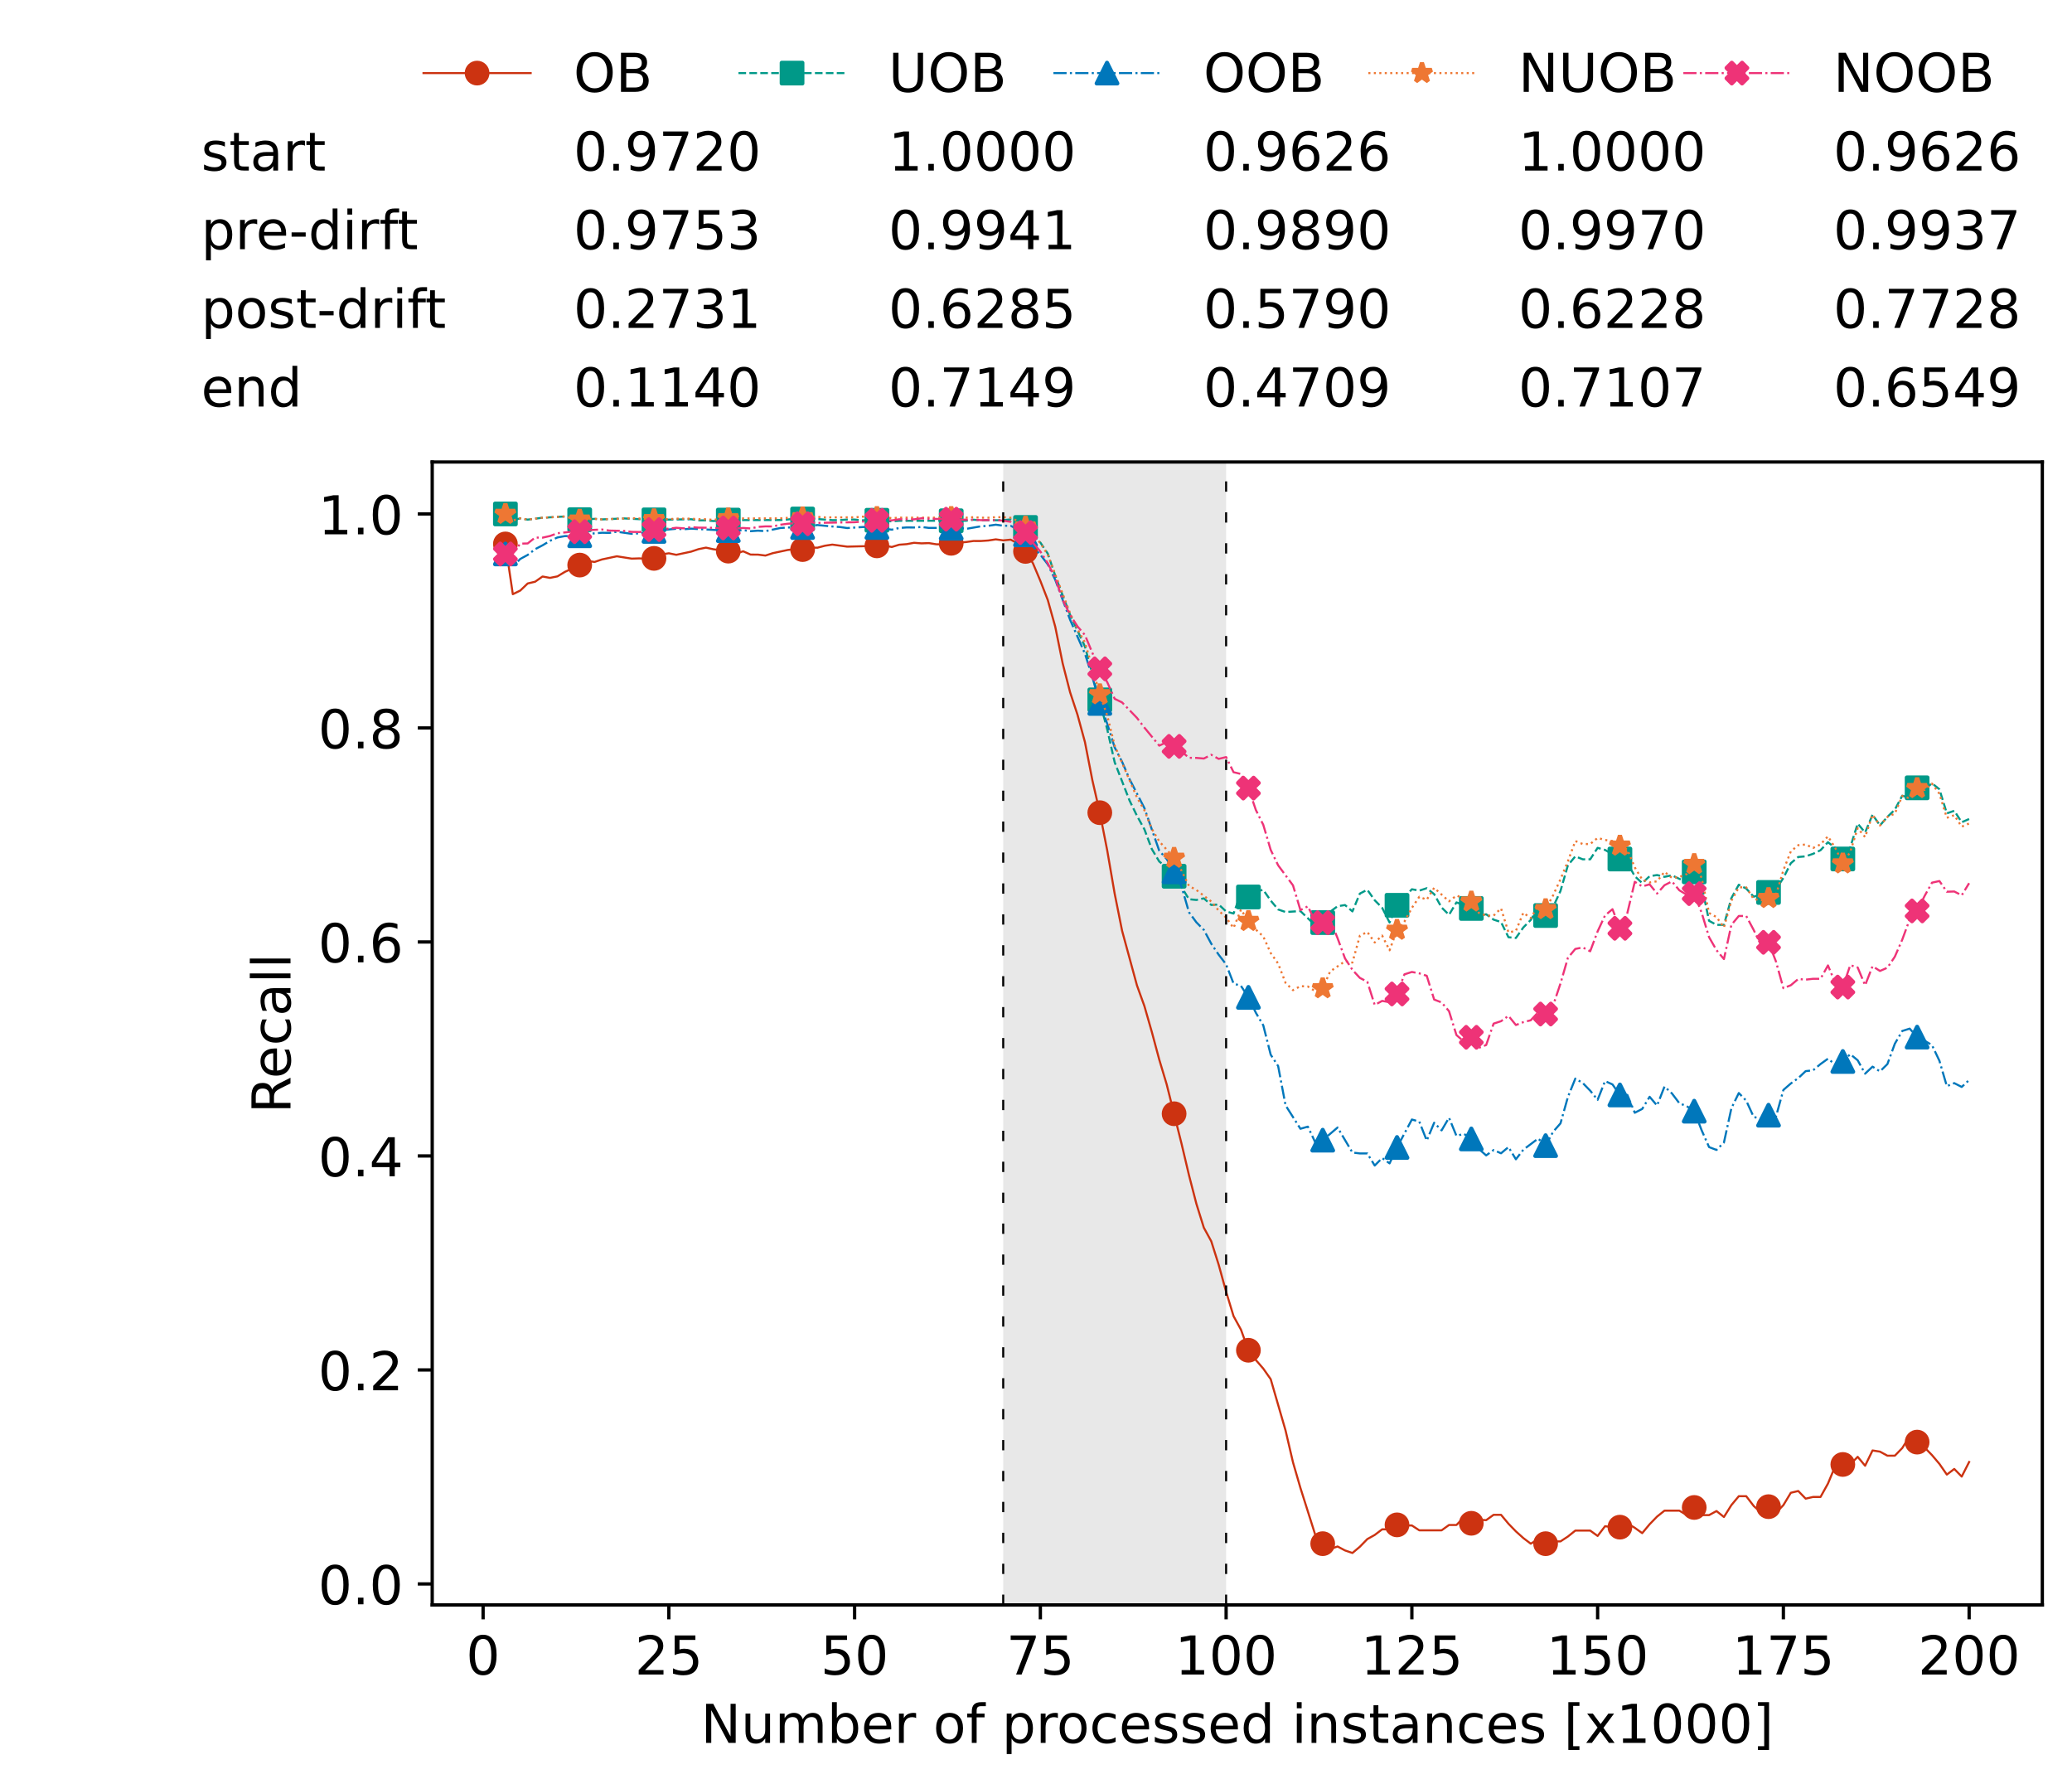 <?xml version="1.0" encoding="utf-8" standalone="no"?>
<!DOCTYPE svg PUBLIC "-//W3C//DTD SVG 1.1//EN"
  "http://www.w3.org/Graphics/SVG/1.1/DTD/svg11.dtd">
<!-- Created with matplotlib (https://matplotlib.org/) -->
<svg height="432.615pt" version="1.1" viewBox="0 0 502.65 432.615" width="502.65pt" xmlns="http://www.w3.org/2000/svg" xmlns:xlink="http://www.w3.org/1999/xlink">
 <defs>
  <style type="text/css">*{stroke-linecap:butt;stroke-linejoin:round;}</style>
 </defs>
 <g id="figure_1">
  <g id="patch_1">
   <path d="M 0 432.615 
L 502.65 432.615 
L 502.65 0 
L 0 0 
z
" style="fill:#ffffff;"/>
  </g>
  <g id="axes_1">
   <g id="patch_2">
    <path d="M 104.85 389.252 
L 495.45 389.252 
L 495.45 112.052 
L 104.85 112.052 
z
" style="fill:#ffffff;"/>
   </g>
   <g id="patch_3">
    <path clip-path="url(#p341f3617c7)" d="M 297.446 389.252 
L 297.446 112.052 
L 243.372 112.052 
L 243.372 389.252 
z
" style="fill:#d3d3d3;opacity:0.5;"/>
   </g>
   <g id="matplotlib.axis_1">
    <g id="xtick_1">
     <g id="line2d_1">
      <defs>
       <path d="M 0 0 
L 0 3.5 
" id="m3b36033676" style="stroke:#000000;stroke-width:0.8;"/>
      </defs>
      <g>
       <use style="stroke:#000000;stroke-width:0.8;" x="117.197" xlink:href="#m3b36033676" y="389.252"/>
      </g>
     </g>
     <g id="text_1">
      <!-- 0 -->
      <g transform="translate(113.061 406.13)scale(0.13 -0.13)">
       <defs>
        <path d="M 31.781 66.406 
Q 24.172 66.406 20.328 58.906 
Q 16.5 51.422 16.5 36.375 
Q 16.5 21.391 20.328 13.891 
Q 24.172 6.391 31.781 6.391 
Q 39.453 6.391 43.281 13.891 
Q 47.125 21.391 47.125 36.375 
Q 47.125 51.422 43.281 58.906 
Q 39.453 66.406 31.781 66.406 
z
M 31.781 74.219 
Q 44.047 74.219 50.516 64.516 
Q 56.984 54.828 56.984 36.375 
Q 56.984 17.969 50.516 8.266 
Q 44.047 -1.422 31.781 -1.422 
Q 19.531 -1.422 13.062 8.266 
Q 6.594 17.969 6.594 36.375 
Q 6.594 54.828 13.062 64.516 
Q 19.531 74.219 31.781 74.219 
z
" id="DejaVuSans-48"/>
       </defs>
       <use xlink:href="#DejaVuSans-48"/>
      </g>
     </g>
    </g>
    <g id="xtick_2">
     <g id="line2d_2">
      <g>
       <use style="stroke:#000000;stroke-width:0.8;" x="162.259" xlink:href="#m3b36033676" y="389.252"/>
      </g>
     </g>
     <g id="text_2">
      <!-- 25 -->
      <g transform="translate(153.988 406.13)scale(0.13 -0.13)">
       <defs>
        <path d="M 19.188 8.297 
L 53.609 8.297 
L 53.609 0 
L 7.328 0 
L 7.328 8.297 
Q 12.938 14.109 22.625 23.891 
Q 32.328 33.688 34.812 36.531 
Q 39.547 41.844 41.422 45.531 
Q 43.312 49.219 43.312 52.781 
Q 43.312 58.594 39.234 62.25 
Q 35.156 65.922 28.609 65.922 
Q 23.969 65.922 18.812 64.312 
Q 13.672 62.703 7.812 59.422 
L 7.812 69.391 
Q 13.766 71.781 18.938 73 
Q 24.125 74.219 28.422 74.219 
Q 39.75 74.219 46.484 68.547 
Q 53.219 62.891 53.219 53.422 
Q 53.219 48.922 51.531 44.891 
Q 49.859 40.875 45.406 35.406 
Q 44.188 33.984 37.641 27.219 
Q 31.109 20.453 19.188 8.297 
z
" id="DejaVuSans-50"/>
        <path d="M 10.797 72.906 
L 49.516 72.906 
L 49.516 64.594 
L 19.828 64.594 
L 19.828 46.734 
Q 21.969 47.469 24.109 47.828 
Q 26.266 48.188 28.422 48.188 
Q 40.625 48.188 47.75 41.5 
Q 54.891 34.812 54.891 23.391 
Q 54.891 11.625 47.562 5.094 
Q 40.234 -1.422 26.906 -1.422 
Q 22.312 -1.422 17.547 -0.641 
Q 12.797 0.141 7.719 1.703 
L 7.719 11.625 
Q 12.109 9.234 16.797 8.062 
Q 21.484 6.891 26.703 6.891 
Q 35.156 6.891 40.078 11.328 
Q 45.016 15.766 45.016 23.391 
Q 45.016 31 40.078 35.438 
Q 35.156 39.891 26.703 39.891 
Q 22.75 39.891 18.812 39.016 
Q 14.891 38.141 10.797 36.281 
z
" id="DejaVuSans-53"/>
       </defs>
       <use xlink:href="#DejaVuSans-50"/>
       <use x="63.623" xlink:href="#DejaVuSans-53"/>
      </g>
     </g>
    </g>
    <g id="xtick_3">
     <g id="line2d_3">
      <g>
       <use style="stroke:#000000;stroke-width:0.8;" x="207.322" xlink:href="#m3b36033676" y="389.252"/>
      </g>
     </g>
     <g id="text_3">
      <!-- 50 -->
      <g transform="translate(199.05 406.13)scale(0.13 -0.13)">
       <use xlink:href="#DejaVuSans-53"/>
       <use x="63.623" xlink:href="#DejaVuSans-48"/>
      </g>
     </g>
    </g>
    <g id="xtick_4">
     <g id="line2d_4">
      <g>
       <use style="stroke:#000000;stroke-width:0.8;" x="252.384" xlink:href="#m3b36033676" y="389.252"/>
      </g>
     </g>
     <g id="text_4">
      <!-- 75 -->
      <g transform="translate(244.113 406.13)scale(0.13 -0.13)">
       <defs>
        <path d="M 8.203 72.906 
L 55.078 72.906 
L 55.078 68.703 
L 28.609 0 
L 18.312 0 
L 43.219 64.594 
L 8.203 64.594 
z
" id="DejaVuSans-55"/>
       </defs>
       <use xlink:href="#DejaVuSans-55"/>
       <use x="63.623" xlink:href="#DejaVuSans-53"/>
      </g>
     </g>
    </g>
    <g id="xtick_5">
     <g id="line2d_5">
      <g>
       <use style="stroke:#000000;stroke-width:0.8;" x="297.446" xlink:href="#m3b36033676" y="389.252"/>
      </g>
     </g>
     <g id="text_5">
      <!-- 100 -->
      <g transform="translate(285.039 406.13)scale(0.13 -0.13)">
       <defs>
        <path d="M 12.406 8.297 
L 28.516 8.297 
L 28.516 63.922 
L 10.984 60.406 
L 10.984 69.391 
L 28.422 72.906 
L 38.281 72.906 
L 38.281 8.297 
L 54.391 8.297 
L 54.391 0 
L 12.406 0 
z
" id="DejaVuSans-49"/>
       </defs>
       <use xlink:href="#DejaVuSans-49"/>
       <use x="63.623" xlink:href="#DejaVuSans-48"/>
       <use x="127.246" xlink:href="#DejaVuSans-48"/>
      </g>
     </g>
    </g>
    <g id="xtick_6">
     <g id="line2d_6">
      <g>
       <use style="stroke:#000000;stroke-width:0.8;" x="342.509" xlink:href="#m3b36033676" y="389.252"/>
      </g>
     </g>
     <g id="text_6">
      <!-- 125 -->
      <g transform="translate(330.102 406.13)scale(0.13 -0.13)">
       <use xlink:href="#DejaVuSans-49"/>
       <use x="63.623" xlink:href="#DejaVuSans-50"/>
       <use x="127.246" xlink:href="#DejaVuSans-53"/>
      </g>
     </g>
    </g>
    <g id="xtick_7">
     <g id="line2d_7">
      <g>
       <use style="stroke:#000000;stroke-width:0.8;" x="387.571" xlink:href="#m3b36033676" y="389.252"/>
      </g>
     </g>
     <g id="text_7">
      <!-- 150 -->
      <g transform="translate(375.164 406.13)scale(0.13 -0.13)">
       <use xlink:href="#DejaVuSans-49"/>
       <use x="63.623" xlink:href="#DejaVuSans-53"/>
       <use x="127.246" xlink:href="#DejaVuSans-48"/>
      </g>
     </g>
    </g>
    <g id="xtick_8">
     <g id="line2d_8">
      <g>
       <use style="stroke:#000000;stroke-width:0.8;" x="432.633" xlink:href="#m3b36033676" y="389.252"/>
      </g>
     </g>
     <g id="text_8">
      <!-- 175 -->
      <g transform="translate(420.226 406.13)scale(0.13 -0.13)">
       <use xlink:href="#DejaVuSans-49"/>
       <use x="63.623" xlink:href="#DejaVuSans-55"/>
       <use x="127.246" xlink:href="#DejaVuSans-53"/>
      </g>
     </g>
    </g>
    <g id="xtick_9">
     <g id="line2d_9">
      <g>
       <use style="stroke:#000000;stroke-width:0.8;" x="477.695" xlink:href="#m3b36033676" y="389.252"/>
      </g>
     </g>
     <g id="text_9">
      <!-- 200 -->
      <g transform="translate(465.289 406.13)scale(0.13 -0.13)">
       <use xlink:href="#DejaVuSans-50"/>
       <use x="63.623" xlink:href="#DejaVuSans-48"/>
       <use x="127.246" xlink:href="#DejaVuSans-48"/>
      </g>
     </g>
    </g>
    <g id="text_10">
     <!-- Number of processed instances [x1000] -->
     <g transform="translate(170.025 422.711)scale(0.13 -0.13)">
      <defs>
       <path d="M 9.812 72.906 
L 23.094 72.906 
L 55.422 11.922 
L 55.422 72.906 
L 64.984 72.906 
L 64.984 0 
L 51.703 0 
L 19.391 60.984 
L 19.391 0 
L 9.812 0 
z
" id="DejaVuSans-78"/>
       <path d="M 8.5 21.578 
L 8.5 54.688 
L 17.484 54.688 
L 17.484 21.922 
Q 17.484 14.156 20.5 10.266 
Q 23.531 6.391 29.594 6.391 
Q 36.859 6.391 41.078 11.031 
Q 45.312 15.672 45.312 23.688 
L 45.312 54.688 
L 54.297 54.688 
L 54.297 0 
L 45.312 0 
L 45.312 8.406 
Q 42.047 3.422 37.719 1 
Q 33.406 -1.422 27.688 -1.422 
Q 18.266 -1.422 13.375 4.438 
Q 8.5 10.297 8.5 21.578 
z
M 31.109 56 
z
" id="DejaVuSans-117"/>
       <path d="M 52 44.188 
Q 55.375 50.25 60.062 53.125 
Q 64.75 56 71.094 56 
Q 79.641 56 84.281 50.016 
Q 88.922 44.047 88.922 33.016 
L 88.922 0 
L 79.891 0 
L 79.891 32.719 
Q 79.891 40.578 77.094 44.375 
Q 74.312 48.188 68.609 48.188 
Q 61.625 48.188 57.562 43.547 
Q 53.516 38.922 53.516 30.906 
L 53.516 0 
L 44.484 0 
L 44.484 32.719 
Q 44.484 40.625 41.703 44.406 
Q 38.922 48.188 33.109 48.188 
Q 26.219 48.188 22.156 43.531 
Q 18.109 38.875 18.109 30.906 
L 18.109 0 
L 9.078 0 
L 9.078 54.688 
L 18.109 54.688 
L 18.109 46.188 
Q 21.188 51.219 25.484 53.609 
Q 29.781 56 35.688 56 
Q 41.656 56 45.828 52.969 
Q 50 49.953 52 44.188 
z
" id="DejaVuSans-109"/>
       <path d="M 48.688 27.297 
Q 48.688 37.203 44.609 42.844 
Q 40.531 48.484 33.406 48.484 
Q 26.266 48.484 22.188 42.844 
Q 18.109 37.203 18.109 27.297 
Q 18.109 17.391 22.188 11.75 
Q 26.266 6.109 33.406 6.109 
Q 40.531 6.109 44.609 11.75 
Q 48.688 17.391 48.688 27.297 
z
M 18.109 46.391 
Q 20.953 51.266 25.266 53.625 
Q 29.594 56 35.594 56 
Q 45.562 56 51.781 48.094 
Q 58.016 40.188 58.016 27.297 
Q 58.016 14.406 51.781 6.484 
Q 45.562 -1.422 35.594 -1.422 
Q 29.594 -1.422 25.266 0.953 
Q 20.953 3.328 18.109 8.203 
L 18.109 0 
L 9.078 0 
L 9.078 75.984 
L 18.109 75.984 
z
" id="DejaVuSans-98"/>
       <path d="M 56.203 29.594 
L 56.203 25.203 
L 14.891 25.203 
Q 15.484 15.922 20.484 11.062 
Q 25.484 6.203 34.422 6.203 
Q 39.594 6.203 44.453 7.469 
Q 49.312 8.734 54.109 11.281 
L 54.109 2.781 
Q 49.266 0.734 44.188 -0.344 
Q 39.109 -1.422 33.891 -1.422 
Q 20.797 -1.422 13.156 6.188 
Q 5.516 13.812 5.516 26.812 
Q 5.516 40.234 12.766 48.109 
Q 20.016 56 32.328 56 
Q 43.359 56 49.781 48.891 
Q 56.203 41.797 56.203 29.594 
z
M 47.219 32.234 
Q 47.125 39.594 43.094 43.984 
Q 39.062 48.391 32.422 48.391 
Q 24.906 48.391 20.391 44.141 
Q 15.875 39.891 15.188 32.172 
z
" id="DejaVuSans-101"/>
       <path d="M 41.109 46.297 
Q 39.594 47.172 37.812 47.578 
Q 36.031 48 33.891 48 
Q 26.266 48 22.188 43.047 
Q 18.109 38.094 18.109 28.812 
L 18.109 0 
L 9.078 0 
L 9.078 54.688 
L 18.109 54.688 
L 18.109 46.188 
Q 20.953 51.172 25.484 53.578 
Q 30.031 56 36.531 56 
Q 37.453 56 38.578 55.875 
Q 39.703 55.766 41.062 55.516 
z
" id="DejaVuSans-114"/>
       <path id="DejaVuSans-32"/>
       <path d="M 30.609 48.391 
Q 23.391 48.391 19.188 42.75 
Q 14.984 37.109 14.984 27.297 
Q 14.984 17.484 19.156 11.844 
Q 23.344 6.203 30.609 6.203 
Q 37.797 6.203 41.984 11.859 
Q 46.188 17.531 46.188 27.297 
Q 46.188 37.016 41.984 42.703 
Q 37.797 48.391 30.609 48.391 
z
M 30.609 56 
Q 42.328 56 49.016 48.375 
Q 55.719 40.766 55.719 27.297 
Q 55.719 13.875 49.016 6.219 
Q 42.328 -1.422 30.609 -1.422 
Q 18.844 -1.422 12.172 6.219 
Q 5.516 13.875 5.516 27.297 
Q 5.516 40.766 12.172 48.375 
Q 18.844 56 30.609 56 
z
" id="DejaVuSans-111"/>
       <path d="M 37.109 75.984 
L 37.109 68.5 
L 28.516 68.5 
Q 23.688 68.5 21.797 66.547 
Q 19.922 64.594 19.922 59.516 
L 19.922 54.688 
L 34.719 54.688 
L 34.719 47.703 
L 19.922 47.703 
L 19.922 0 
L 10.891 0 
L 10.891 47.703 
L 2.297 47.703 
L 2.297 54.688 
L 10.891 54.688 
L 10.891 58.5 
Q 10.891 67.625 15.141 71.797 
Q 19.391 75.984 28.609 75.984 
z
" id="DejaVuSans-102"/>
       <path d="M 18.109 8.203 
L 18.109 -20.797 
L 9.078 -20.797 
L 9.078 54.688 
L 18.109 54.688 
L 18.109 46.391 
Q 20.953 51.266 25.266 53.625 
Q 29.594 56 35.594 56 
Q 45.562 56 51.781 48.094 
Q 58.016 40.188 58.016 27.297 
Q 58.016 14.406 51.781 6.484 
Q 45.562 -1.422 35.594 -1.422 
Q 29.594 -1.422 25.266 0.953 
Q 20.953 3.328 18.109 8.203 
z
M 48.688 27.297 
Q 48.688 37.203 44.609 42.844 
Q 40.531 48.484 33.406 48.484 
Q 26.266 48.484 22.188 42.844 
Q 18.109 37.203 18.109 27.297 
Q 18.109 17.391 22.188 11.75 
Q 26.266 6.109 33.406 6.109 
Q 40.531 6.109 44.609 11.75 
Q 48.688 17.391 48.688 27.297 
z
" id="DejaVuSans-112"/>
       <path d="M 48.781 52.594 
L 48.781 44.188 
Q 44.969 46.297 41.141 47.344 
Q 37.312 48.391 33.406 48.391 
Q 24.656 48.391 19.812 42.844 
Q 14.984 37.312 14.984 27.297 
Q 14.984 17.281 19.812 11.734 
Q 24.656 6.203 33.406 6.203 
Q 37.312 6.203 41.141 7.25 
Q 44.969 8.297 48.781 10.406 
L 48.781 2.094 
Q 45.016 0.344 40.984 -0.531 
Q 36.969 -1.422 32.422 -1.422 
Q 20.062 -1.422 12.781 6.344 
Q 5.516 14.109 5.516 27.297 
Q 5.516 40.672 12.859 48.328 
Q 20.219 56 33.016 56 
Q 37.156 56 41.109 55.141 
Q 45.062 54.297 48.781 52.594 
z
" id="DejaVuSans-99"/>
       <path d="M 44.281 53.078 
L 44.281 44.578 
Q 40.484 46.531 36.375 47.5 
Q 32.281 48.484 27.875 48.484 
Q 21.188 48.484 17.844 46.438 
Q 14.5 44.391 14.5 40.281 
Q 14.5 37.156 16.891 35.375 
Q 19.281 33.594 26.516 31.984 
L 29.594 31.297 
Q 39.156 29.25 43.188 25.516 
Q 47.219 21.781 47.219 15.094 
Q 47.219 7.469 41.188 3.016 
Q 35.156 -1.422 24.609 -1.422 
Q 20.219 -1.422 15.453 -0.562 
Q 10.688 0.297 5.422 2 
L 5.422 11.281 
Q 10.406 8.688 15.234 7.391 
Q 20.062 6.109 24.812 6.109 
Q 31.156 6.109 34.562 8.281 
Q 37.984 10.453 37.984 14.406 
Q 37.984 18.062 35.516 20.016 
Q 33.062 21.969 24.703 23.781 
L 21.578 24.516 
Q 13.234 26.266 9.516 29.906 
Q 5.812 33.547 5.812 39.891 
Q 5.812 47.609 11.281 51.797 
Q 16.75 56 26.812 56 
Q 31.781 56 36.172 55.266 
Q 40.578 54.547 44.281 53.078 
z
" id="DejaVuSans-115"/>
       <path d="M 45.406 46.391 
L 45.406 75.984 
L 54.391 75.984 
L 54.391 0 
L 45.406 0 
L 45.406 8.203 
Q 42.578 3.328 38.25 0.953 
Q 33.938 -1.422 27.875 -1.422 
Q 17.969 -1.422 11.734 6.484 
Q 5.516 14.406 5.516 27.297 
Q 5.516 40.188 11.734 48.094 
Q 17.969 56 27.875 56 
Q 33.938 56 38.25 53.625 
Q 42.578 51.266 45.406 46.391 
z
M 14.797 27.297 
Q 14.797 17.391 18.875 11.75 
Q 22.953 6.109 30.078 6.109 
Q 37.203 6.109 41.297 11.75 
Q 45.406 17.391 45.406 27.297 
Q 45.406 37.203 41.297 42.844 
Q 37.203 48.484 30.078 48.484 
Q 22.953 48.484 18.875 42.844 
Q 14.797 37.203 14.797 27.297 
z
" id="DejaVuSans-100"/>
       <path d="M 9.422 54.688 
L 18.406 54.688 
L 18.406 0 
L 9.422 0 
z
M 9.422 75.984 
L 18.406 75.984 
L 18.406 64.594 
L 9.422 64.594 
z
" id="DejaVuSans-105"/>
       <path d="M 54.891 33.016 
L 54.891 0 
L 45.906 0 
L 45.906 32.719 
Q 45.906 40.484 42.875 44.328 
Q 39.844 48.188 33.797 48.188 
Q 26.516 48.188 22.312 43.547 
Q 18.109 38.922 18.109 30.906 
L 18.109 0 
L 9.078 0 
L 9.078 54.688 
L 18.109 54.688 
L 18.109 46.188 
Q 21.344 51.125 25.703 53.562 
Q 30.078 56 35.797 56 
Q 45.219 56 50.047 50.172 
Q 54.891 44.344 54.891 33.016 
z
" id="DejaVuSans-110"/>
       <path d="M 18.312 70.219 
L 18.312 54.688 
L 36.812 54.688 
L 36.812 47.703 
L 18.312 47.703 
L 18.312 18.016 
Q 18.312 11.328 20.141 9.422 
Q 21.969 7.516 27.594 7.516 
L 36.812 7.516 
L 36.812 0 
L 27.594 0 
Q 17.188 0 13.234 3.875 
Q 9.281 7.766 9.281 18.016 
L 9.281 47.703 
L 2.688 47.703 
L 2.688 54.688 
L 9.281 54.688 
L 9.281 70.219 
z
" id="DejaVuSans-116"/>
       <path d="M 34.281 27.484 
Q 23.391 27.484 19.188 25 
Q 14.984 22.516 14.984 16.5 
Q 14.984 11.719 18.141 8.906 
Q 21.297 6.109 26.703 6.109 
Q 34.188 6.109 38.703 11.406 
Q 43.219 16.703 43.219 25.484 
L 43.219 27.484 
z
M 52.203 31.203 
L 52.203 0 
L 43.219 0 
L 43.219 8.297 
Q 40.141 3.328 35.547 0.953 
Q 30.953 -1.422 24.312 -1.422 
Q 15.922 -1.422 10.953 3.297 
Q 6 8.016 6 15.922 
Q 6 25.141 12.172 29.828 
Q 18.359 34.516 30.609 34.516 
L 43.219 34.516 
L 43.219 35.406 
Q 43.219 41.609 39.141 45 
Q 35.062 48.391 27.688 48.391 
Q 23 48.391 18.547 47.266 
Q 14.109 46.141 10.016 43.891 
L 10.016 52.203 
Q 14.938 54.109 19.578 55.047 
Q 24.219 56 28.609 56 
Q 40.484 56 46.344 49.844 
Q 52.203 43.703 52.203 31.203 
z
" id="DejaVuSans-97"/>
       <path d="M 8.594 75.984 
L 29.297 75.984 
L 29.297 69 
L 17.578 69 
L 17.578 -6.203 
L 29.297 -6.203 
L 29.297 -13.188 
L 8.594 -13.188 
z
" id="DejaVuSans-91"/>
       <path d="M 54.891 54.688 
L 35.109 28.078 
L 55.906 0 
L 45.312 0 
L 29.391 21.484 
L 13.484 0 
L 2.875 0 
L 24.125 28.609 
L 4.688 54.688 
L 15.281 54.688 
L 29.781 35.203 
L 44.281 54.688 
z
" id="DejaVuSans-120"/>
       <path d="M 30.422 75.984 
L 30.422 -13.188 
L 9.719 -13.188 
L 9.719 -6.203 
L 21.391 -6.203 
L 21.391 69 
L 9.719 69 
L 9.719 75.984 
z
" id="DejaVuSans-93"/>
      </defs>
      <use xlink:href="#DejaVuSans-78"/>
      <use x="74.805" xlink:href="#DejaVuSans-117"/>
      <use x="138.184" xlink:href="#DejaVuSans-109"/>
      <use x="235.596" xlink:href="#DejaVuSans-98"/>
      <use x="299.072" xlink:href="#DejaVuSans-101"/>
      <use x="360.596" xlink:href="#DejaVuSans-114"/>
      <use x="401.709" xlink:href="#DejaVuSans-32"/>
      <use x="433.496" xlink:href="#DejaVuSans-111"/>
      <use x="494.678" xlink:href="#DejaVuSans-102"/>
      <use x="529.883" xlink:href="#DejaVuSans-32"/>
      <use x="561.67" xlink:href="#DejaVuSans-112"/>
      <use x="625.146" xlink:href="#DejaVuSans-114"/>
      <use x="664.01" xlink:href="#DejaVuSans-111"/>
      <use x="725.191" xlink:href="#DejaVuSans-99"/>
      <use x="780.172" xlink:href="#DejaVuSans-101"/>
      <use x="841.695" xlink:href="#DejaVuSans-115"/>
      <use x="893.795" xlink:href="#DejaVuSans-115"/>
      <use x="945.895" xlink:href="#DejaVuSans-101"/>
      <use x="1007.418" xlink:href="#DejaVuSans-100"/>
      <use x="1070.895" xlink:href="#DejaVuSans-32"/>
      <use x="1102.682" xlink:href="#DejaVuSans-105"/>
      <use x="1130.465" xlink:href="#DejaVuSans-110"/>
      <use x="1193.844" xlink:href="#DejaVuSans-115"/>
      <use x="1245.943" xlink:href="#DejaVuSans-116"/>
      <use x="1285.152" xlink:href="#DejaVuSans-97"/>
      <use x="1346.432" xlink:href="#DejaVuSans-110"/>
      <use x="1409.811" xlink:href="#DejaVuSans-99"/>
      <use x="1464.791" xlink:href="#DejaVuSans-101"/>
      <use x="1526.314" xlink:href="#DejaVuSans-115"/>
      <use x="1578.414" xlink:href="#DejaVuSans-32"/>
      <use x="1610.201" xlink:href="#DejaVuSans-91"/>
      <use x="1649.215" xlink:href="#DejaVuSans-120"/>
      <use x="1708.395" xlink:href="#DejaVuSans-49"/>
      <use x="1772.018" xlink:href="#DejaVuSans-48"/>
      <use x="1835.641" xlink:href="#DejaVuSans-48"/>
      <use x="1899.264" xlink:href="#DejaVuSans-48"/>
      <use x="1962.887" xlink:href="#DejaVuSans-93"/>
     </g>
    </g>
   </g>
   <g id="matplotlib.axis_2">
    <g id="ytick_1">
     <g id="line2d_10">
      <defs>
       <path d="M 0 0 
L -3.5 0 
" id="mdbafbd1d7f" style="stroke:#000000;stroke-width:0.8;"/>
      </defs>
      <g>
       <use style="stroke:#000000;stroke-width:0.8;" x="104.85" xlink:href="#mdbafbd1d7f" y="384.159"/>
      </g>
     </g>
     <g id="text_11">
      <!-- 0.0 -->
      <g transform="translate(77.176 389.098)scale(0.13 -0.13)">
       <defs>
        <path d="M 10.688 12.406 
L 21 12.406 
L 21 0 
L 10.688 0 
z
" id="DejaVuSans-46"/>
       </defs>
       <use xlink:href="#DejaVuSans-48"/>
       <use x="63.623" xlink:href="#DejaVuSans-46"/>
       <use x="95.41" xlink:href="#DejaVuSans-48"/>
      </g>
     </g>
    </g>
    <g id="ytick_2">
     <g id="line2d_11">
      <g>
       <use style="stroke:#000000;stroke-width:0.8;" x="104.85" xlink:href="#mdbafbd1d7f" y="332.258"/>
      </g>
     </g>
     <g id="text_12">
      <!-- 0.2 -->
      <g transform="translate(77.176 337.197)scale(0.13 -0.13)">
       <use xlink:href="#DejaVuSans-48"/>
       <use x="63.623" xlink:href="#DejaVuSans-46"/>
       <use x="95.41" xlink:href="#DejaVuSans-50"/>
      </g>
     </g>
    </g>
    <g id="ytick_3">
     <g id="line2d_12">
      <g>
       <use style="stroke:#000000;stroke-width:0.8;" x="104.85" xlink:href="#mdbafbd1d7f" y="280.356"/>
      </g>
     </g>
     <g id="text_13">
      <!-- 0.4 -->
      <g transform="translate(77.176 285.295)scale(0.13 -0.13)">
       <defs>
        <path d="M 37.797 64.312 
L 12.891 25.391 
L 37.797 25.391 
z
M 35.203 72.906 
L 47.609 72.906 
L 47.609 25.391 
L 58.016 25.391 
L 58.016 17.188 
L 47.609 17.188 
L 47.609 0 
L 37.797 0 
L 37.797 17.188 
L 4.891 17.188 
L 4.891 26.703 
z
" id="DejaVuSans-52"/>
       </defs>
       <use xlink:href="#DejaVuSans-48"/>
       <use x="63.623" xlink:href="#DejaVuSans-46"/>
       <use x="95.41" xlink:href="#DejaVuSans-52"/>
      </g>
     </g>
    </g>
    <g id="ytick_4">
     <g id="line2d_13">
      <g>
       <use style="stroke:#000000;stroke-width:0.8;" x="104.85" xlink:href="#mdbafbd1d7f" y="228.455"/>
      </g>
     </g>
     <g id="text_14">
      <!-- 0.6 -->
      <g transform="translate(77.176 233.394)scale(0.13 -0.13)">
       <defs>
        <path d="M 33.016 40.375 
Q 26.375 40.375 22.484 35.828 
Q 18.609 31.297 18.609 23.391 
Q 18.609 15.531 22.484 10.953 
Q 26.375 6.391 33.016 6.391 
Q 39.656 6.391 43.531 10.953 
Q 47.406 15.531 47.406 23.391 
Q 47.406 31.297 43.531 35.828 
Q 39.656 40.375 33.016 40.375 
z
M 52.594 71.297 
L 52.594 62.312 
Q 48.875 64.062 45.094 64.984 
Q 41.312 65.922 37.594 65.922 
Q 27.828 65.922 22.672 59.328 
Q 17.531 52.734 16.797 39.406 
Q 19.672 43.656 24.016 45.922 
Q 28.375 48.188 33.594 48.188 
Q 44.578 48.188 50.953 41.516 
Q 57.328 34.859 57.328 23.391 
Q 57.328 12.156 50.688 5.359 
Q 44.047 -1.422 33.016 -1.422 
Q 20.359 -1.422 13.672 8.266 
Q 6.984 17.969 6.984 36.375 
Q 6.984 53.656 15.188 63.938 
Q 23.391 74.219 37.203 74.219 
Q 40.922 74.219 44.703 73.484 
Q 48.484 72.75 52.594 71.297 
z
" id="DejaVuSans-54"/>
       </defs>
       <use xlink:href="#DejaVuSans-48"/>
       <use x="63.623" xlink:href="#DejaVuSans-46"/>
       <use x="95.41" xlink:href="#DejaVuSans-54"/>
      </g>
     </g>
    </g>
    <g id="ytick_5">
     <g id="line2d_14">
      <g>
       <use style="stroke:#000000;stroke-width:0.8;" x="104.85" xlink:href="#mdbafbd1d7f" y="176.553"/>
      </g>
     </g>
     <g id="text_15">
      <!-- 0.8 -->
      <g transform="translate(77.176 181.492)scale(0.13 -0.13)">
       <defs>
        <path d="M 31.781 34.625 
Q 24.75 34.625 20.719 30.859 
Q 16.703 27.094 16.703 20.516 
Q 16.703 13.922 20.719 10.156 
Q 24.75 6.391 31.781 6.391 
Q 38.812 6.391 42.859 10.172 
Q 46.922 13.969 46.922 20.516 
Q 46.922 27.094 42.891 30.859 
Q 38.875 34.625 31.781 34.625 
z
M 21.922 38.812 
Q 15.578 40.375 12.031 44.719 
Q 8.5 49.078 8.5 55.328 
Q 8.5 64.062 14.719 69.141 
Q 20.953 74.219 31.781 74.219 
Q 42.672 74.219 48.875 69.141 
Q 55.078 64.062 55.078 55.328 
Q 55.078 49.078 51.531 44.719 
Q 48 40.375 41.703 38.812 
Q 48.828 37.156 52.797 32.312 
Q 56.781 27.484 56.781 20.516 
Q 56.781 9.906 50.312 4.234 
Q 43.844 -1.422 31.781 -1.422 
Q 19.734 -1.422 13.25 4.234 
Q 6.781 9.906 6.781 20.516 
Q 6.781 27.484 10.781 32.312 
Q 14.797 37.156 21.922 38.812 
z
M 18.312 54.391 
Q 18.312 48.734 21.844 45.562 
Q 25.391 42.391 31.781 42.391 
Q 38.141 42.391 41.719 45.562 
Q 45.312 48.734 45.312 54.391 
Q 45.312 60.062 41.719 63.234 
Q 38.141 66.406 31.781 66.406 
Q 25.391 66.406 21.844 63.234 
Q 18.312 60.062 18.312 54.391 
z
" id="DejaVuSans-56"/>
       </defs>
       <use xlink:href="#DejaVuSans-48"/>
       <use x="63.623" xlink:href="#DejaVuSans-46"/>
       <use x="95.41" xlink:href="#DejaVuSans-56"/>
      </g>
     </g>
    </g>
    <g id="ytick_6">
     <g id="line2d_15">
      <g>
       <use style="stroke:#000000;stroke-width:0.8;" x="104.85" xlink:href="#mdbafbd1d7f" y="124.652"/>
      </g>
     </g>
     <g id="text_16">
      <!-- 1.0 -->
      <g transform="translate(77.176 129.591)scale(0.13 -0.13)">
       <use xlink:href="#DejaVuSans-49"/>
       <use x="63.623" xlink:href="#DejaVuSans-46"/>
       <use x="95.41" xlink:href="#DejaVuSans-48"/>
      </g>
     </g>
    </g>
    <g id="text_17">
     <!-- Recall -->
     <g transform="translate(70.472 270.044)rotate(-90)scale(0.13 -0.13)">
      <defs>
       <path d="M 44.391 34.188 
Q 47.562 33.109 50.562 29.594 
Q 53.562 26.078 56.594 19.922 
L 66.609 0 
L 56 0 
L 46.688 18.703 
Q 43.062 26.031 39.672 28.422 
Q 36.281 30.812 30.422 30.812 
L 19.672 30.812 
L 19.672 0 
L 9.812 0 
L 9.812 72.906 
L 32.078 72.906 
Q 44.578 72.906 50.734 67.672 
Q 56.891 62.453 56.891 51.906 
Q 56.891 45.016 53.688 40.469 
Q 50.484 35.938 44.391 34.188 
z
M 19.672 64.797 
L 19.672 38.922 
L 32.078 38.922 
Q 39.203 38.922 42.844 42.219 
Q 46.484 45.516 46.484 51.906 
Q 46.484 58.297 42.844 61.547 
Q 39.203 64.797 32.078 64.797 
z
" id="DejaVuSans-82"/>
       <path d="M 9.422 75.984 
L 18.406 75.984 
L 18.406 0 
L 9.422 0 
z
" id="DejaVuSans-108"/>
      </defs>
      <use xlink:href="#DejaVuSans-82"/>
      <use x="64.982" xlink:href="#DejaVuSans-101"/>
      <use x="126.506" xlink:href="#DejaVuSans-99"/>
      <use x="181.486" xlink:href="#DejaVuSans-97"/>
      <use x="242.766" xlink:href="#DejaVuSans-108"/>
      <use x="270.549" xlink:href="#DejaVuSans-108"/>
     </g>
    </g>
   </g>
   <g id="line2d_16"/>
   <g id="line2d_17"/>
   <g id="line2d_18"/>
   <g id="line2d_19"/>
   <g id="line2d_20"/>
   <g id="line2d_21">
    <path clip-path="url(#p341f3617c7)" d="M 122.605 131.928 
L 124.407 144.113 
L 126.21 143.233 
L 128.012 141.51 
L 129.815 141.087 
L 131.617 139.823 
L 133.419 140.155 
L 135.222 139.791 
L 137.024 138.704 
L 140.629 137.051 
L 142.432 136.017 
L 144.234 136.295 
L 146.037 135.681 
L 149.642 134.916 
L 153.247 135.489 
L 155.049 135.43 
L 156.852 135.514 
L 158.654 135.427 
L 160.457 134.456 
L 162.259 134.19 
L 164.062 134.561 
L 167.667 133.787 
L 169.469 133.185 
L 171.272 132.818 
L 173.074 133.216 
L 176.679 133.669 
L 178.482 134.281 
L 180.284 133.703 
L 182.087 134.506 
L 183.889 134.517 
L 185.692 134.743 
L 187.494 134.154 
L 191.099 133.387 
L 192.902 133.173 
L 194.704 133.291 
L 196.507 132.798 
L 198.309 132.834 
L 200.112 132.359 
L 201.914 132.085 
L 205.519 132.576 
L 210.927 132.439 
L 214.532 132.299 
L 216.334 132.663 
L 218.137 132.113 
L 219.939 131.976 
L 221.742 131.647 
L 223.544 131.783 
L 225.347 131.719 
L 227.149 132.01 
L 228.952 132.04 
L 230.754 131.77 
L 234.359 131.459 
L 236.162 131.21 
L 237.964 131.211 
L 239.767 131.088 
L 241.569 130.813 
L 243.372 131.058 
L 245.174 130.888 
L 246.976 131.821 
L 248.779 133.733 
L 250.581 136.612 
L 252.384 140.883 
L 254.186 145.533 
L 255.989 151.978 
L 257.791 160.875 
L 259.594 167.892 
L 261.396 173.36 
L 263.199 179.988 
L 265.001 189.238 
L 266.804 197.101 
L 268.606 206.273 
L 270.409 216.744 
L 272.211 225.745 
L 275.816 238.991 
L 277.619 243.998 
L 279.421 250.274 
L 281.224 256.988 
L 283.026 262.993 
L 286.631 277.381 
L 288.434 285.01 
L 290.236 291.968 
L 292.039 297.749 
L 293.841 301.05 
L 295.644 306.746 
L 297.446 313.294 
L 299.249 319.209 
L 301.051 322.494 
L 302.854 327.484 
L 304.656 329.846 
L 306.459 331.931 
L 308.261 334.494 
L 311.866 346.944 
L 313.669 354.668 
L 315.471 360.873 
L 319.076 372.266 
L 320.879 374.393 
L 322.681 375.712 
L 324.484 375.073 
L 326.286 376.034 
L 328.089 376.652 
L 329.891 375.138 
L 331.694 373.284 
L 333.496 372.28 
L 335.299 370.915 
L 337.101 370.915 
L 338.904 369.833 
L 340.706 369.977 
L 342.509 369.977 
L 344.311 371.157 
L 349.719 371.157 
L 351.521 369.859 
L 353.324 369.859 
L 355.126 368.006 
L 356.928 369.448 
L 358.731 368.592 
L 360.533 368.69 
L 362.336 367.393 
L 364.138 367.393 
L 365.941 369.555 
L 367.743 371.409 
L 369.546 373.031 
L 371.348 374.397 
L 373.151 373.315 
L 374.953 374.397 
L 376.756 373.841 
L 378.558 373.841 
L 380.361 372.661 
L 382.163 371.219 
L 385.768 371.219 
L 387.571 372.517 
L 389.373 370.158 
L 391.176 370.389 
L 392.978 370.389 
L 394.781 369.463 
L 396.583 370.544 
L 398.386 371.841 
L 400.188 369.679 
L 401.991 367.825 
L 403.793 366.384 
L 407.398 366.384 
L 409.201 367.465 
L 411.003 365.611 
L 412.806 367.465 
L 414.608 367.465 
L 416.411 366.482 
L 418.213 367.924 
L 420.016 365.04 
L 421.818 362.878 
L 423.621 362.878 
L 425.423 365.237 
L 427.226 366.859 
L 429.028 365.417 
L 430.831 366.9 
L 432.633 365.046 
L 434.436 362.052 
L 436.238 361.619 
L 438.041 363.473 
L 439.843 363.061 
L 441.646 363.061 
L 443.448 359.817 
L 445.251 355.492 
L 447.053 355.183 
L 448.856 355.183 
L 450.658 353.33 
L 452.461 355.492 
L 454.263 351.785 
L 456.066 352.073 
L 457.868 353.056 
L 459.671 353.056 
L 461.473 351.203 
L 463.276 348.319 
L 465.078 349.761 
L 466.881 351.058 
L 468.683 352.912 
L 470.485 355.041 
L 472.288 357.636 
L 474.09 356.271 
L 475.893 358.124 
L 477.695 354.585 
L 477.695 354.585 
" style="fill:none;stroke:#cc3311;stroke-linecap:square;stroke-width:0.5;"/>
    <defs>
     <path d="M 0 2.5 
C 0.663 2.5 1.299 2.237 1.768 1.768 
C 2.237 1.299 2.5 0.663 2.5 0 
C 2.5 -0.663 2.237 -1.299 1.768 -1.768 
C 1.299 -2.237 0.663 -2.5 0 -2.5 
C -0.663 -2.5 -1.299 -2.237 -1.768 -1.768 
C -2.237 -1.299 -2.5 -0.663 -2.5 0 
C -2.5 0.663 -2.237 1.299 -1.768 1.768 
C -1.299 2.237 -0.663 2.5 0 2.5 
z
" id="m53523029c1" style="stroke:#cc3311;"/>
    </defs>
    <g clip-path="url(#p341f3617c7)">
     <use style="fill:#cc3311;stroke:#cc3311;" x="122.605" xlink:href="#m53523029c1" y="131.928"/>
     <use style="fill:#cc3311;stroke:#cc3311;" x="140.629" xlink:href="#m53523029c1" y="137.051"/>
     <use style="fill:#cc3311;stroke:#cc3311;" x="158.654" xlink:href="#m53523029c1" y="135.427"/>
     <use style="fill:#cc3311;stroke:#cc3311;" x="176.679" xlink:href="#m53523029c1" y="133.669"/>
     <use style="fill:#cc3311;stroke:#cc3311;" x="194.704" xlink:href="#m53523029c1" y="133.291"/>
     <use style="fill:#cc3311;stroke:#cc3311;" x="212.729" xlink:href="#m53523029c1" y="132.392"/>
     <use style="fill:#cc3311;stroke:#cc3311;" x="230.754" xlink:href="#m53523029c1" y="131.77"/>
     <use style="fill:#cc3311;stroke:#cc3311;" x="248.779" xlink:href="#m53523029c1" y="133.733"/>
     <use style="fill:#cc3311;stroke:#cc3311;" x="266.804" xlink:href="#m53523029c1" y="197.101"/>
     <use style="fill:#cc3311;stroke:#cc3311;" x="284.829" xlink:href="#m53523029c1" y="270.12"/>
     <use style="fill:#cc3311;stroke:#cc3311;" x="302.854" xlink:href="#m53523029c1" y="327.484"/>
     <use style="fill:#cc3311;stroke:#cc3311;" x="320.879" xlink:href="#m53523029c1" y="374.393"/>
     <use style="fill:#cc3311;stroke:#cc3311;" x="338.904" xlink:href="#m53523029c1" y="369.833"/>
     <use style="fill:#cc3311;stroke:#cc3311;" x="356.928" xlink:href="#m53523029c1" y="369.448"/>
     <use style="fill:#cc3311;stroke:#cc3311;" x="374.953" xlink:href="#m53523029c1" y="374.397"/>
     <use style="fill:#cc3311;stroke:#cc3311;" x="392.978" xlink:href="#m53523029c1" y="370.389"/>
     <use style="fill:#cc3311;stroke:#cc3311;" x="411.003" xlink:href="#m53523029c1" y="365.611"/>
     <use style="fill:#cc3311;stroke:#cc3311;" x="429.028" xlink:href="#m53523029c1" y="365.417"/>
     <use style="fill:#cc3311;stroke:#cc3311;" x="447.053" xlink:href="#m53523029c1" y="355.183"/>
     <use style="fill:#cc3311;stroke:#cc3311;" x="465.078" xlink:href="#m53523029c1" y="349.761"/>
    </g>
   </g>
   <g id="line2d_22"/>
   <g id="line2d_23"/>
   <g id="line2d_24"/>
   <g id="line2d_25"/>
   <g id="line2d_26">
    <path clip-path="url(#p341f3617c7)" d="M 122.605 124.652 
L 124.407 126.234 
L 126.21 125.707 
L 128.012 126.027 
L 131.617 125.569 
L 137.024 125.263 
L 138.827 125.754 
L 140.629 126.054 
L 144.234 125.838 
L 146.037 125.971 
L 151.444 125.739 
L 158.654 126.084 
L 167.667 125.932 
L 169.469 126.205 
L 171.272 126.205 
L 173.074 126.371 
L 176.679 126.147 
L 189.297 126.119 
L 191.099 125.998 
L 192.902 125.748 
L 194.704 125.879 
L 196.507 125.757 
L 201.914 126.15 
L 203.717 126.15 
L 205.519 126.006 
L 207.322 126.006 
L 209.124 126.207 
L 210.927 126.073 
L 216.334 126.448 
L 218.137 126.311 
L 234.359 126.294 
L 236.162 126.054 
L 237.964 126.188 
L 243.372 126.181 
L 245.174 125.954 
L 246.976 126.765 
L 248.779 127.923 
L 250.581 129.931 
L 252.384 131.586 
L 254.186 134.282 
L 255.989 139.615 
L 259.594 149.12 
L 263.199 156.809 
L 268.606 176.903 
L 270.409 184.873 
L 274.014 194.146 
L 275.816 197.853 
L 277.619 201.129 
L 279.421 205.924 
L 281.224 208.948 
L 283.026 210.352 
L 284.829 212.518 
L 286.631 215.144 
L 288.434 218.087 
L 290.236 218.275 
L 292.039 217.885 
L 293.841 219.484 
L 295.644 219.371 
L 297.446 221.058 
L 299.249 221.567 
L 301.051 216.619 
L 302.854 217.546 
L 304.656 216.154 
L 306.459 215.83 
L 308.261 218.416 
L 310.064 220.578 
L 311.866 221.196 
L 315.471 220.965 
L 319.076 224.443 
L 320.879 223.758 
L 322.681 221.12 
L 324.484 219.793 
L 326.286 219.505 
L 328.089 221.05 
L 329.891 216.724 
L 331.694 215.798 
L 333.496 218.346 
L 335.299 220.167 
L 337.101 223.736 
L 338.904 219.565 
L 342.509 215.672 
L 344.311 216.009 
L 346.114 215.42 
L 347.916 216.861 
L 349.719 220.105 
L 351.521 221.875 
L 353.324 218.862 
L 355.126 219.504 
L 356.928 220.328 
L 358.731 222.039 
L 360.533 221.744 
L 362.336 223.042 
L 364.138 223.631 
L 365.941 227.308 
L 367.743 227.493 
L 369.546 224.944 
L 371.348 223.123 
L 373.151 220.096 
L 374.953 222.042 
L 376.756 220.003 
L 378.558 216.09 
L 380.361 209.855 
L 382.163 207.692 
L 383.966 208.413 
L 385.768 208.413 
L 387.571 205.633 
L 389.373 206.138 
L 394.781 209.266 
L 396.583 212.51 
L 398.386 214.178 
L 400.188 212.507 
L 401.991 212.229 
L 403.793 212.662 
L 405.596 212.291 
L 407.398 213.156 
L 409.201 213.877 
L 411.003 211.467 
L 412.806 214.804 
L 414.608 223.33 
L 416.411 224.313 
L 418.213 224.313 
L 420.016 217.826 
L 421.818 214.582 
L 423.621 215.509 
L 425.423 217.475 
L 429.028 216.447 
L 430.831 215.706 
L 432.633 212.925 
L 434.436 209.361 
L 436.238 207.847 
L 438.041 207.693 
L 439.843 207.075 
L 441.646 206.21 
L 443.448 204.263 
L 445.251 205.705 
L 447.053 208.331 
L 448.856 205.5 
L 450.658 199.754 
L 452.461 201.916 
L 454.263 197.591 
L 456.066 200.186 
L 457.868 198.122 
L 459.671 196.371 
L 461.473 192.973 
L 463.276 193.55 
L 465.078 191.078 
L 466.881 191.511 
L 468.683 189.966 
L 470.485 191.43 
L 472.288 197.269 
L 474.09 196.643 
L 475.893 199.423 
L 477.695 198.637 
L 477.695 198.637 
" style="fill:none;stroke:#009988;stroke-dasharray:1.85,0.8;stroke-dashoffset:0;stroke-width:0.5;"/>
    <defs>
     <path d="M -2.5 2.5 
L 2.5 2.5 
L 2.5 -2.5 
L -2.5 -2.5 
z
" id="m1941f0d753" style="stroke:#009988;stroke-linejoin:miter;"/>
    </defs>
    <g clip-path="url(#p341f3617c7)">
     <use style="fill:#009988;stroke:#009988;stroke-linejoin:miter;" x="122.605" xlink:href="#m1941f0d753" y="124.652"/>
     <use style="fill:#009988;stroke:#009988;stroke-linejoin:miter;" x="140.629" xlink:href="#m1941f0d753" y="126.054"/>
     <use style="fill:#009988;stroke:#009988;stroke-linejoin:miter;" x="158.654" xlink:href="#m1941f0d753" y="126.084"/>
     <use style="fill:#009988;stroke:#009988;stroke-linejoin:miter;" x="176.679" xlink:href="#m1941f0d753" y="126.147"/>
     <use style="fill:#009988;stroke:#009988;stroke-linejoin:miter;" x="194.704" xlink:href="#m1941f0d753" y="125.879"/>
     <use style="fill:#009988;stroke:#009988;stroke-linejoin:miter;" x="212.729" xlink:href="#m1941f0d753" y="126.18"/>
     <use style="fill:#009988;stroke:#009988;stroke-linejoin:miter;" x="230.754" xlink:href="#m1941f0d753" y="126.308"/>
     <use style="fill:#009988;stroke:#009988;stroke-linejoin:miter;" x="248.779" xlink:href="#m1941f0d753" y="127.923"/>
     <use style="fill:#009988;stroke:#009988;stroke-linejoin:miter;" x="266.804" xlink:href="#m1941f0d753" y="169.745"/>
     <use style="fill:#009988;stroke:#009988;stroke-linejoin:miter;" x="284.829" xlink:href="#m1941f0d753" y="212.518"/>
     <use style="fill:#009988;stroke:#009988;stroke-linejoin:miter;" x="302.854" xlink:href="#m1941f0d753" y="217.546"/>
     <use style="fill:#009988;stroke:#009988;stroke-linejoin:miter;" x="320.879" xlink:href="#m1941f0d753" y="223.758"/>
     <use style="fill:#009988;stroke:#009988;stroke-linejoin:miter;" x="338.904" xlink:href="#m1941f0d753" y="219.565"/>
     <use style="fill:#009988;stroke:#009988;stroke-linejoin:miter;" x="356.928" xlink:href="#m1941f0d753" y="220.328"/>
     <use style="fill:#009988;stroke:#009988;stroke-linejoin:miter;" x="374.953" xlink:href="#m1941f0d753" y="222.042"/>
     <use style="fill:#009988;stroke:#009988;stroke-linejoin:miter;" x="392.978" xlink:href="#m1941f0d753" y="208.339"/>
     <use style="fill:#009988;stroke:#009988;stroke-linejoin:miter;" x="411.003" xlink:href="#m1941f0d753" y="211.467"/>
     <use style="fill:#009988;stroke:#009988;stroke-linejoin:miter;" x="429.028" xlink:href="#m1941f0d753" y="216.447"/>
     <use style="fill:#009988;stroke:#009988;stroke-linejoin:miter;" x="447.053" xlink:href="#m1941f0d753" y="208.331"/>
     <use style="fill:#009988;stroke:#009988;stroke-linejoin:miter;" x="465.078" xlink:href="#m1941f0d753" y="191.078"/>
    </g>
   </g>
   <g id="line2d_27"/>
   <g id="line2d_28"/>
   <g id="line2d_29"/>
   <g id="line2d_30"/>
   <g id="line2d_31">
    <path clip-path="url(#p341f3617c7)" d="M 122.605 134.353 
L 124.407 137.414 
L 126.21 135.563 
L 128.012 134.589 
L 129.815 133.191 
L 131.617 132.259 
L 133.419 131.173 
L 135.222 130.357 
L 137.024 130.021 
L 140.629 129.946 
L 142.432 129.505 
L 146.037 129.208 
L 147.839 129.247 
L 149.642 128.96 
L 153.247 129.47 
L 156.852 129.234 
L 160.457 128.586 
L 164.062 128.241 
L 165.864 128.364 
L 167.667 128.216 
L 173.074 128.517 
L 176.679 128.698 
L 178.482 128.698 
L 180.284 128.573 
L 182.087 128.83 
L 183.889 128.707 
L 185.692 128.822 
L 189.297 128.058 
L 191.099 127.936 
L 194.704 127.941 
L 196.507 127.571 
L 198.309 127.341 
L 201.914 127.692 
L 203.717 127.814 
L 205.519 128.067 
L 210.927 127.718 
L 216.334 128.463 
L 218.137 128.053 
L 219.939 127.919 
L 221.742 127.934 
L 223.544 127.808 
L 225.347 128.036 
L 232.557 127.992 
L 234.359 128.271 
L 237.964 127.647 
L 239.767 127.524 
L 241.569 127.257 
L 243.372 127.505 
L 245.174 127.523 
L 246.976 128.454 
L 248.779 129.718 
L 250.581 132.523 
L 252.384 134.525 
L 254.186 136.884 
L 255.989 140.616 
L 259.594 150.311 
L 263.199 158.545 
L 265.001 164.238 
L 266.804 170.603 
L 268.606 175.525 
L 270.409 181.27 
L 272.211 184.763 
L 274.014 188.955 
L 277.619 195.982 
L 281.224 206.333 
L 283.026 208.339 
L 284.829 211.452 
L 286.631 215.004 
L 288.434 221.252 
L 290.236 223.698 
L 292.039 225.527 
L 293.841 228.883 
L 295.644 231.551 
L 297.446 233.893 
L 299.249 238.536 
L 301.051 239.111 
L 302.854 241.892 
L 304.656 245.62 
L 306.459 248.679 
L 308.261 255.801 
L 310.064 258.554 
L 311.866 268.087 
L 315.471 273.765 
L 317.274 273.25 
L 319.076 277.072 
L 320.879 276.532 
L 324.484 273.462 
L 328.089 279.531 
L 329.891 279.747 
L 331.694 279.747 
L 333.496 282.682 
L 335.299 280.861 
L 337.101 282.158 
L 338.904 278.297 
L 342.509 271.521 
L 344.311 272.026 
L 346.114 276.627 
L 347.916 272.301 
L 349.719 274.155 
L 351.521 271.088 
L 353.324 275.491 
L 355.126 274.991 
L 356.928 276.227 
L 358.731 278.651 
L 360.533 280.224 
L 362.336 278.926 
L 364.138 279.713 
L 365.941 278.199 
L 367.743 281.165 
L 369.546 278.848 
L 373.151 276.128 
L 374.953 277.858 
L 376.756 274.521 
L 378.558 272.461 
L 380.361 266.058 
L 382.163 261.589 
L 383.966 262.67 
L 385.768 264.524 
L 387.571 266.748 
L 389.373 262.198 
L 391.176 263.009 
L 392.978 265.558 
L 394.781 265.558 
L 396.583 269.883 
L 398.386 268.956 
L 400.188 266.007 
L 401.991 268.139 
L 403.793 263.525 
L 405.596 265.194 
L 407.398 267.573 
L 409.201 268.293 
L 411.003 269.498 
L 412.806 274.132 
L 414.608 278.21 
L 416.411 278.898 
L 418.213 277.096 
L 420.016 268.806 
L 421.818 265.099 
L 423.621 266.953 
L 425.423 270.885 
L 427.226 271.371 
L 429.028 270.47 
L 430.831 270.841 
L 432.633 264.353 
L 434.436 262.785 
L 436.238 261.487 
L 438.041 259.788 
L 439.843 259.582 
L 441.646 258.068 
L 443.448 256.771 
L 445.251 258.213 
L 447.053 257.44 
L 448.856 255.671 
L 450.658 257.154 
L 452.461 260.398 
L 454.263 258.698 
L 456.066 259.852 
L 457.868 258.082 
L 459.671 253.139 
L 461.473 250.05 
L 463.276 249.473 
L 465.078 251.533 
L 466.881 252.398 
L 468.683 253.479 
L 470.485 257.272 
L 472.288 263.435 
L 474.09 262.696 
L 475.893 263.622 
L 477.695 261.951 
L 477.695 261.951 
" style="fill:none;stroke:#0077bb;stroke-dasharray:3.2,0.8,0.5,0.8;stroke-dashoffset:0;stroke-width:0.5;"/>
    <defs>
     <path d="M 0 -2.5 
L -2.5 2.5 
L 2.5 2.5 
z
" id="m8630eb58f9" style="stroke:#0077bb;stroke-linejoin:miter;"/>
    </defs>
    <g clip-path="url(#p341f3617c7)">
     <use style="fill:#0077bb;stroke:#0077bb;stroke-linejoin:miter;" x="122.605" xlink:href="#m8630eb58f9" y="134.353"/>
     <use style="fill:#0077bb;stroke:#0077bb;stroke-linejoin:miter;" x="140.629" xlink:href="#m8630eb58f9" y="129.946"/>
     <use style="fill:#0077bb;stroke:#0077bb;stroke-linejoin:miter;" x="158.654" xlink:href="#m8630eb58f9" y="128.887"/>
     <use style="fill:#0077bb;stroke:#0077bb;stroke-linejoin:miter;" x="176.679" xlink:href="#m8630eb58f9" y="128.698"/>
     <use style="fill:#0077bb;stroke:#0077bb;stroke-linejoin:miter;" x="194.704" xlink:href="#m8630eb58f9" y="127.941"/>
     <use style="fill:#0077bb;stroke:#0077bb;stroke-linejoin:miter;" x="212.729" xlink:href="#m8630eb58f9" y="127.932"/>
     <use style="fill:#0077bb;stroke:#0077bb;stroke-linejoin:miter;" x="230.754" xlink:href="#m8630eb58f9" y="128.111"/>
     <use style="fill:#0077bb;stroke:#0077bb;stroke-linejoin:miter;" x="248.779" xlink:href="#m8630eb58f9" y="129.718"/>
     <use style="fill:#0077bb;stroke:#0077bb;stroke-linejoin:miter;" x="266.804" xlink:href="#m8630eb58f9" y="170.603"/>
     <use style="fill:#0077bb;stroke:#0077bb;stroke-linejoin:miter;" x="284.829" xlink:href="#m8630eb58f9" y="211.452"/>
     <use style="fill:#0077bb;stroke:#0077bb;stroke-linejoin:miter;" x="302.854" xlink:href="#m8630eb58f9" y="241.892"/>
     <use style="fill:#0077bb;stroke:#0077bb;stroke-linejoin:miter;" x="320.879" xlink:href="#m8630eb58f9" y="276.532"/>
     <use style="fill:#0077bb;stroke:#0077bb;stroke-linejoin:miter;" x="338.904" xlink:href="#m8630eb58f9" y="278.297"/>
     <use style="fill:#0077bb;stroke:#0077bb;stroke-linejoin:miter;" x="356.928" xlink:href="#m8630eb58f9" y="276.227"/>
     <use style="fill:#0077bb;stroke:#0077bb;stroke-linejoin:miter;" x="374.953" xlink:href="#m8630eb58f9" y="277.858"/>
     <use style="fill:#0077bb;stroke:#0077bb;stroke-linejoin:miter;" x="392.978" xlink:href="#m8630eb58f9" y="265.558"/>
     <use style="fill:#0077bb;stroke:#0077bb;stroke-linejoin:miter;" x="411.003" xlink:href="#m8630eb58f9" y="269.498"/>
     <use style="fill:#0077bb;stroke:#0077bb;stroke-linejoin:miter;" x="429.028" xlink:href="#m8630eb58f9" y="270.47"/>
     <use style="fill:#0077bb;stroke:#0077bb;stroke-linejoin:miter;" x="447.053" xlink:href="#m8630eb58f9" y="257.44"/>
     <use style="fill:#0077bb;stroke:#0077bb;stroke-linejoin:miter;" x="465.078" xlink:href="#m8630eb58f9" y="251.533"/>
    </g>
   </g>
   <g id="line2d_32"/>
   <g id="line2d_33"/>
   <g id="line2d_34"/>
   <g id="line2d_35"/>
   <g id="line2d_36">
    <path clip-path="url(#p341f3617c7)" d="M 122.605 124.652 
L 124.407 126.234 
L 126.21 125.707 
L 128.012 126.027 
L 131.617 125.569 
L 137.024 125.263 
L 138.827 125.754 
L 140.629 126.054 
L 144.234 125.838 
L 146.037 125.971 
L 153.247 125.678 
L 155.049 125.752 
L 156.852 125.946 
L 162.259 125.911 
L 164.062 125.794 
L 167.667 125.794 
L 169.469 125.93 
L 171.272 125.93 
L 173.074 126.097 
L 174.877 125.821 
L 178.482 125.739 
L 189.297 125.723 
L 191.099 125.601 
L 192.902 125.352 
L 194.704 125.483 
L 196.507 125.36 
L 198.309 125.36 
L 200.112 125.481 
L 207.322 125.474 
L 209.124 125.307 
L 214.532 125.414 
L 216.334 125.682 
L 218.137 125.545 
L 228.952 125.545 
L 230.754 125.414 
L 232.557 125.414 
L 234.359 125.554 
L 236.162 125.433 
L 237.964 125.567 
L 239.767 125.567 
L 241.569 125.437 
L 243.372 125.437 
L 245.174 125.578 
L 246.976 126.389 
L 248.779 127.723 
L 252.384 131.706 
L 254.186 134.571 
L 259.594 148.719 
L 261.396 152.593 
L 263.199 155.837 
L 265.001 161.914 
L 266.804 168.401 
L 268.606 173.547 
L 270.409 180.822 
L 275.816 193.424 
L 277.619 196.513 
L 279.421 201.026 
L 281.224 204.05 
L 284.829 208.077 
L 286.631 211.167 
L 288.434 214.871 
L 290.236 215.851 
L 293.841 218.641 
L 295.644 220.856 
L 297.446 222.544 
L 299.249 225.067 
L 301.051 220.612 
L 302.854 223.392 
L 304.656 225.455 
L 306.459 227.123 
L 308.261 231.139 
L 310.064 233.694 
L 311.866 238.373 
L 313.669 240.149 
L 315.471 239.174 
L 317.274 239.254 
L 319.076 240.398 
L 320.879 239.713 
L 322.681 235.614 
L 326.286 233.135 
L 328.089 233.444 
L 329.891 226.957 
L 331.694 226.03 
L 333.496 228.579 
L 335.299 226.909 
L 337.101 230.477 
L 338.904 225.534 
L 340.706 223.516 
L 342.509 220.2 
L 344.311 217.504 
L 346.114 218.212 
L 347.916 215.328 
L 351.521 218.602 
L 353.324 217.211 
L 355.126 217.853 
L 356.928 218.677 
L 358.731 221.386 
L 360.533 222.074 
L 362.336 222.074 
L 364.138 220.305 
L 365.941 226.144 
L 367.743 225.773 
L 369.546 221.371 
L 371.348 222.679 
L 373.151 219.652 
L 374.953 220.517 
L 376.756 217.18 
L 378.558 213.267 
L 380.361 208.886 
L 382.163 203.984 
L 383.966 204.705 
L 385.768 204.705 
L 387.571 203.222 
L 389.373 203.728 
L 391.176 203.959 
L 392.978 205.118 
L 394.781 206.045 
L 396.583 210.37 
L 398.386 213.336 
L 400.188 214.024 
L 401.991 213.746 
L 403.793 211.439 
L 405.596 212.922 
L 407.398 212.705 
L 409.201 211.985 
L 411.003 209.575 
L 412.806 212.911 
L 414.608 221.438 
L 416.411 222.421 
L 418.213 224.944 
L 420.016 218.456 
L 421.818 215.213 
L 423.621 215.213 
L 425.423 218.044 
L 427.226 218.368 
L 429.028 217.827 
L 430.831 217.086 
L 432.633 211.062 
L 434.436 206.499 
L 436.238 204.985 
L 438.041 204.831 
L 439.843 205.654 
L 441.646 204.789 
L 443.448 202.843 
L 445.251 205.726 
L 447.053 209.434 
L 448.856 206.603 
L 450.658 200.856 
L 452.461 203.019 
L 454.263 197.613 
L 456.066 200.208 
L 457.868 198.143 
L 459.671 197.32 
L 461.473 193.056 
L 463.276 193.633 
L 465.078 191.161 
L 466.881 191.594 
L 468.683 190.049 
L 470.485 192.511 
L 472.288 198.35 
L 474.09 197.724 
L 475.893 200.505 
L 477.695 199.718 
L 477.695 199.718 
" style="fill:none;stroke:#ee7733;stroke-dasharray:0.5,0.825;stroke-dashoffset:0;stroke-width:0.5;"/>
    <defs>
     <path d="M 0 -2.5 
L -0.561 -0.773 
L -2.378 -0.773 
L -0.908 0.295 
L -1.469 2.023 
L -0 0.955 
L 1.469 2.023 
L 0.908 0.295 
L 2.378 -0.773 
L 0.561 -0.773 
z
" id="m032eb48dc7" style="stroke:#ee7733;stroke-linejoin:bevel;"/>
    </defs>
    <g clip-path="url(#p341f3617c7)">
     <use style="fill:#ee7733;stroke:#ee7733;stroke-linejoin:bevel;" x="122.605" xlink:href="#m032eb48dc7" y="124.652"/>
     <use style="fill:#ee7733;stroke:#ee7733;stroke-linejoin:bevel;" x="140.629" xlink:href="#m032eb48dc7" y="126.054"/>
     <use style="fill:#ee7733;stroke:#ee7733;stroke-linejoin:bevel;" x="158.654" xlink:href="#m032eb48dc7" y="125.946"/>
     <use style="fill:#ee7733;stroke:#ee7733;stroke-linejoin:bevel;" x="176.679" xlink:href="#m032eb48dc7" y="125.739"/>
     <use style="fill:#ee7733;stroke:#ee7733;stroke-linejoin:bevel;" x="194.704" xlink:href="#m032eb48dc7" y="125.483"/>
     <use style="fill:#ee7733;stroke:#ee7733;stroke-linejoin:bevel;" x="212.729" xlink:href="#m032eb48dc7" y="125.414"/>
     <use style="fill:#ee7733;stroke:#ee7733;stroke-linejoin:bevel;" x="230.754" xlink:href="#m032eb48dc7" y="125.414"/>
     <use style="fill:#ee7733;stroke:#ee7733;stroke-linejoin:bevel;" x="248.779" xlink:href="#m032eb48dc7" y="127.723"/>
     <use style="fill:#ee7733;stroke:#ee7733;stroke-linejoin:bevel;" x="266.804" xlink:href="#m032eb48dc7" y="168.401"/>
     <use style="fill:#ee7733;stroke:#ee7733;stroke-linejoin:bevel;" x="284.829" xlink:href="#m032eb48dc7" y="208.077"/>
     <use style="fill:#ee7733;stroke:#ee7733;stroke-linejoin:bevel;" x="302.854" xlink:href="#m032eb48dc7" y="223.392"/>
     <use style="fill:#ee7733;stroke:#ee7733;stroke-linejoin:bevel;" x="320.879" xlink:href="#m032eb48dc7" y="239.713"/>
     <use style="fill:#ee7733;stroke:#ee7733;stroke-linejoin:bevel;" x="338.904" xlink:href="#m032eb48dc7" y="225.534"/>
     <use style="fill:#ee7733;stroke:#ee7733;stroke-linejoin:bevel;" x="356.928" xlink:href="#m032eb48dc7" y="218.677"/>
     <use style="fill:#ee7733;stroke:#ee7733;stroke-linejoin:bevel;" x="374.953" xlink:href="#m032eb48dc7" y="220.517"/>
     <use style="fill:#ee7733;stroke:#ee7733;stroke-linejoin:bevel;" x="392.978" xlink:href="#m032eb48dc7" y="205.118"/>
     <use style="fill:#ee7733;stroke:#ee7733;stroke-linejoin:bevel;" x="411.003" xlink:href="#m032eb48dc7" y="209.575"/>
     <use style="fill:#ee7733;stroke:#ee7733;stroke-linejoin:bevel;" x="429.028" xlink:href="#m032eb48dc7" y="217.827"/>
     <use style="fill:#ee7733;stroke:#ee7733;stroke-linejoin:bevel;" x="447.053" xlink:href="#m032eb48dc7" y="209.434"/>
     <use style="fill:#ee7733;stroke:#ee7733;stroke-linejoin:bevel;" x="465.078" xlink:href="#m032eb48dc7" y="191.161"/>
    </g>
   </g>
   <g id="line2d_37"/>
   <g id="line2d_38"/>
   <g id="line2d_39"/>
   <g id="line2d_40"/>
   <g id="line2d_41">
    <path clip-path="url(#p341f3617c7)" d="M 122.605 134.353 
L 124.407 134.25 
L 126.21 131.851 
L 128.012 131.805 
L 129.815 130.374 
L 131.617 130.403 
L 133.419 129.998 
L 135.222 129.33 
L 138.827 128.938 
L 140.629 128.948 
L 142.432 128.59 
L 146.037 128.424 
L 147.839 128.686 
L 151.444 128.767 
L 153.247 128.998 
L 155.049 129.025 
L 156.852 128.931 
L 158.654 128.446 
L 162.259 128.218 
L 164.062 128.004 
L 165.864 128.139 
L 167.667 127.844 
L 169.469 127.972 
L 173.074 128.004 
L 174.877 128.134 
L 176.679 128.052 
L 178.482 128.174 
L 180.284 128.05 
L 182.087 128.17 
L 183.889 127.785 
L 185.692 127.666 
L 187.494 127.68 
L 189.297 127.266 
L 191.099 127.023 
L 192.902 126.898 
L 194.704 127.029 
L 196.507 126.662 
L 198.309 126.815 
L 207.322 126.652 
L 214.532 126.08 
L 216.334 126.214 
L 218.137 125.941 
L 221.742 125.956 
L 223.544 125.704 
L 225.347 125.818 
L 230.754 125.919 
L 232.557 126.041 
L 236.162 126.024 
L 237.964 126.159 
L 241.569 126.152 
L 243.372 126.275 
L 245.174 126.557 
L 246.976 127.716 
L 248.779 129.171 
L 250.581 131.643 
L 252.384 133.752 
L 254.186 136.617 
L 255.989 140.171 
L 257.791 145.495 
L 259.594 149.135 
L 261.396 151.926 
L 263.199 154.025 
L 265.001 158.349 
L 266.804 162.219 
L 268.606 165.453 
L 270.409 169.484 
L 272.211 170.366 
L 275.816 174.115 
L 277.619 176.464 
L 281.224 180.846 
L 283.026 180.004 
L 284.829 181.021 
L 286.631 182.257 
L 288.434 183.799 
L 290.236 183.818 
L 292.039 183.97 
L 293.841 183.058 
L 295.644 184.053 
L 297.446 183.619 
L 299.249 187.287 
L 301.051 187.718 
L 302.854 191.14 
L 304.656 196.435 
L 306.459 200.049 
L 308.261 206.129 
L 310.064 209.864 
L 313.669 214.73 
L 315.471 220.73 
L 317.274 219.82 
L 319.076 223.496 
L 320.879 223.785 
L 322.681 223.072 
L 324.484 227.544 
L 326.286 232.446 
L 328.089 235.227 
L 329.891 237.173 
L 331.694 238.1 
L 333.496 243.738 
L 335.299 242.751 
L 337.101 243.076 
L 338.904 241.068 
L 340.706 236.31 
L 342.509 235.733 
L 344.311 236.07 
L 346.114 236.66 
L 347.916 242.427 
L 349.719 243.122 
L 351.521 245.245 
L 353.324 251.038 
L 355.126 252.606 
L 356.928 251.577 
L 358.731 254.143 
L 360.533 253.455 
L 362.336 248.265 
L 364.138 247.675 
L 365.941 246.378 
L 367.743 248.602 
L 369.546 247.907 
L 371.348 247.452 
L 373.151 245.505 
L 374.953 245.938 
L 376.756 243.899 
L 378.558 238.544 
L 380.361 232.309 
L 382.163 230.146 
L 383.966 229.786 
L 385.768 230.713 
L 387.571 225.893 
L 389.373 222.018 
L 391.176 220.512 
L 392.978 225.146 
L 394.781 221.438 
L 396.583 213.869 
L 398.386 214.982 
L 400.188 214.49 
L 401.991 216.714 
L 403.793 214.696 
L 405.596 213.769 
L 407.398 215.932 
L 409.201 217.013 
L 411.003 216.735 
L 412.806 221.369 
L 414.608 227.301 
L 416.411 230.446 
L 418.213 232.609 
L 420.016 224.319 
L 421.818 222.156 
L 423.621 222.156 
L 425.423 225.538 
L 427.226 229.268 
L 429.028 228.547 
L 430.831 233.181 
L 432.633 239.669 
L 434.436 238.956 
L 436.238 237.442 
L 438.041 237.597 
L 439.843 237.391 
L 441.646 237.391 
L 443.448 234.147 
L 445.251 238.472 
L 447.053 239.399 
L 448.856 234.091 
L 450.658 234.647 
L 452.461 238.972 
L 454.263 234.338 
L 456.066 235.491 
L 457.868 234.705 
L 459.671 232.028 
L 461.473 227.888 
L 463.276 222.986 
L 465.078 220.926 
L 466.881 217.322 
L 468.683 214.078 
L 470.485 213.679 
L 472.288 216.274 
L 474.09 216.217 
L 475.893 217.144 
L 477.695 214.195 
L 477.695 214.195 
" style="fill:none;stroke:#ee3377;stroke-dasharray:3.2,0.8,0.5,0.8;stroke-dashoffset:0;stroke-width:0.5;"/>
    <defs>
     <path d="M -1.25 2.5 
L 0 1.25 
L 1.25 2.5 
L 2.5 1.25 
L 1.25 0 
L 2.5 -1.25 
L 1.25 -2.5 
L 0 -1.25 
L -1.25 -2.5 
L -2.5 -1.25 
L -1.25 0 
L -2.5 1.25 
z
" id="mdba1fbf858" style="stroke:#ee3377;stroke-linejoin:miter;"/>
    </defs>
    <g clip-path="url(#p341f3617c7)">
     <use style="fill:#ee3377;stroke:#ee3377;stroke-linejoin:miter;" x="122.605" xlink:href="#mdba1fbf858" y="134.353"/>
     <use style="fill:#ee3377;stroke:#ee3377;stroke-linejoin:miter;" x="140.629" xlink:href="#mdba1fbf858" y="128.948"/>
     <use style="fill:#ee3377;stroke:#ee3377;stroke-linejoin:miter;" x="158.654" xlink:href="#mdba1fbf858" y="128.446"/>
     <use style="fill:#ee3377;stroke:#ee3377;stroke-linejoin:miter;" x="176.679" xlink:href="#mdba1fbf858" y="128.052"/>
     <use style="fill:#ee3377;stroke:#ee3377;stroke-linejoin:miter;" x="194.704" xlink:href="#mdba1fbf858" y="127.029"/>
     <use style="fill:#ee3377;stroke:#ee3377;stroke-linejoin:miter;" x="212.729" xlink:href="#mdba1fbf858" y="126.203"/>
     <use style="fill:#ee3377;stroke:#ee3377;stroke-linejoin:miter;" x="230.754" xlink:href="#mdba1fbf858" y="125.919"/>
     <use style="fill:#ee3377;stroke:#ee3377;stroke-linejoin:miter;" x="248.779" xlink:href="#mdba1fbf858" y="129.171"/>
     <use style="fill:#ee3377;stroke:#ee3377;stroke-linejoin:miter;" x="266.804" xlink:href="#mdba1fbf858" y="162.219"/>
     <use style="fill:#ee3377;stroke:#ee3377;stroke-linejoin:miter;" x="284.829" xlink:href="#mdba1fbf858" y="181.021"/>
     <use style="fill:#ee3377;stroke:#ee3377;stroke-linejoin:miter;" x="302.854" xlink:href="#mdba1fbf858" y="191.14"/>
     <use style="fill:#ee3377;stroke:#ee3377;stroke-linejoin:miter;" x="320.879" xlink:href="#mdba1fbf858" y="223.785"/>
     <use style="fill:#ee3377;stroke:#ee3377;stroke-linejoin:miter;" x="338.904" xlink:href="#mdba1fbf858" y="241.068"/>
     <use style="fill:#ee3377;stroke:#ee3377;stroke-linejoin:miter;" x="356.928" xlink:href="#mdba1fbf858" y="251.577"/>
     <use style="fill:#ee3377;stroke:#ee3377;stroke-linejoin:miter;" x="374.953" xlink:href="#mdba1fbf858" y="245.938"/>
     <use style="fill:#ee3377;stroke:#ee3377;stroke-linejoin:miter;" x="392.978" xlink:href="#mdba1fbf858" y="225.146"/>
     <use style="fill:#ee3377;stroke:#ee3377;stroke-linejoin:miter;" x="411.003" xlink:href="#mdba1fbf858" y="216.735"/>
     <use style="fill:#ee3377;stroke:#ee3377;stroke-linejoin:miter;" x="429.028" xlink:href="#mdba1fbf858" y="228.547"/>
     <use style="fill:#ee3377;stroke:#ee3377;stroke-linejoin:miter;" x="447.053" xlink:href="#mdba1fbf858" y="239.399"/>
     <use style="fill:#ee3377;stroke:#ee3377;stroke-linejoin:miter;" x="465.078" xlink:href="#mdba1fbf858" y="220.926"/>
    </g>
   </g>
   <g id="line2d_42"/>
   <g id="line2d_43"/>
   <g id="line2d_44"/>
   <g id="line2d_45"/>
   <g id="line2d_46">
    <path clip-path="url(#p341f3617c7)" d="M 243.372 389.252 
L 243.372 112.052 
" style="fill:none;stroke:#000000;stroke-dasharray:2.5,5;stroke-dashoffset:0;stroke-width:0.5;"/>
   </g>
   <g id="line2d_47">
    <path clip-path="url(#p341f3617c7)" d="M 297.446 389.252 
L 297.446 112.052 
" style="fill:none;stroke:#000000;stroke-dasharray:2.5,5;stroke-dashoffset:0;stroke-width:0.5;"/>
   </g>
   <g id="patch_4">
    <path d="M 104.85 389.252 
L 104.85 112.052 
" style="fill:none;stroke:#000000;stroke-linecap:square;stroke-linejoin:miter;stroke-width:0.8;"/>
   </g>
   <g id="patch_5">
    <path d="M 495.45 389.252 
L 495.45 112.052 
" style="fill:none;stroke:#000000;stroke-linecap:square;stroke-linejoin:miter;stroke-width:0.8;"/>
   </g>
   <g id="patch_6">
    <path d="M 104.85 389.252 
L 495.45 389.252 
" style="fill:none;stroke:#000000;stroke-linecap:square;stroke-linejoin:miter;stroke-width:0.8;"/>
   </g>
   <g id="patch_7">
    <path d="M 104.85 112.052 
L 495.45 112.052 
" style="fill:none;stroke:#000000;stroke-linecap:square;stroke-linejoin:miter;stroke-width:0.8;"/>
   </g>
   <g id="legend_1">
    <g id="line2d_48"/>
    <g id="line2d_49"/>
    <g id="text_18">
     <!--   -->
     <g transform="translate(48.8 22.278)scale(0.13 -0.13)">
      <use xlink:href="#DejaVuSans-32"/>
     </g>
    </g>
    <g id="line2d_50"/>
    <g id="line2d_51"/>
    <g id="text_19">
     <!-- start -->
     <g transform="translate(48.8 41.36)scale(0.13 -0.13)">
      <use xlink:href="#DejaVuSans-115"/>
      <use x="52.1" xlink:href="#DejaVuSans-116"/>
      <use x="91.309" xlink:href="#DejaVuSans-97"/>
      <use x="152.588" xlink:href="#DejaVuSans-114"/>
      <use x="193.701" xlink:href="#DejaVuSans-116"/>
     </g>
    </g>
    <g id="line2d_52"/>
    <g id="line2d_53"/>
    <g id="text_20">
     <!-- pre-dirft -->
     <g transform="translate(48.8 60.441)scale(0.13 -0.13)">
      <defs>
       <path d="M 4.891 31.391 
L 31.203 31.391 
L 31.203 23.391 
L 4.891 23.391 
z
" id="DejaVuSans-45"/>
      </defs>
      <use xlink:href="#DejaVuSans-112"/>
      <use x="63.477" xlink:href="#DejaVuSans-114"/>
      <use x="102.34" xlink:href="#DejaVuSans-101"/>
      <use x="163.863" xlink:href="#DejaVuSans-45"/>
      <use x="199.947" xlink:href="#DejaVuSans-100"/>
      <use x="263.424" xlink:href="#DejaVuSans-105"/>
      <use x="291.207" xlink:href="#DejaVuSans-114"/>
      <use x="332.32" xlink:href="#DejaVuSans-102"/>
      <use x="365.775" xlink:href="#DejaVuSans-116"/>
     </g>
    </g>
    <g id="line2d_54"/>
    <g id="line2d_55"/>
    <g id="text_21">
     <!-- post-drift -->
     <g transform="translate(48.8 79.523)scale(0.13 -0.13)">
      <use xlink:href="#DejaVuSans-112"/>
      <use x="63.477" xlink:href="#DejaVuSans-111"/>
      <use x="124.658" xlink:href="#DejaVuSans-115"/>
      <use x="176.758" xlink:href="#DejaVuSans-116"/>
      <use x="215.967" xlink:href="#DejaVuSans-45"/>
      <use x="252.051" xlink:href="#DejaVuSans-100"/>
      <use x="315.527" xlink:href="#DejaVuSans-114"/>
      <use x="356.641" xlink:href="#DejaVuSans-105"/>
      <use x="384.424" xlink:href="#DejaVuSans-102"/>
      <use x="417.879" xlink:href="#DejaVuSans-116"/>
     </g>
    </g>
    <g id="line2d_56"/>
    <g id="line2d_57"/>
    <g id="text_22">
     <!-- end -->
     <g transform="translate(48.8 98.604)scale(0.13 -0.13)">
      <use xlink:href="#DejaVuSans-101"/>
      <use x="61.523" xlink:href="#DejaVuSans-110"/>
      <use x="124.902" xlink:href="#DejaVuSans-100"/>
     </g>
    </g>
    <g id="line2d_58">
     <path d="M 102.738 17.728 
L 128.738 17.728 
" style="fill:none;stroke:#cc3311;stroke-linecap:square;stroke-width:0.5;"/>
    </g>
    <g id="line2d_59">
     <g>
      <use style="fill:#cc3311;stroke:#cc3311;" x="115.738" xlink:href="#m53523029c1" y="17.728"/>
     </g>
    </g>
    <g id="text_23">
     <!-- OB -->
     <g transform="translate(139.138 22.278)scale(0.13 -0.13)">
      <defs>
       <path d="M 39.406 66.219 
Q 28.656 66.219 22.328 58.203 
Q 16.016 50.203 16.016 36.375 
Q 16.016 22.609 22.328 14.594 
Q 28.656 6.594 39.406 6.594 
Q 50.141 6.594 56.422 14.594 
Q 62.703 22.609 62.703 36.375 
Q 62.703 50.203 56.422 58.203 
Q 50.141 66.219 39.406 66.219 
z
M 39.406 74.219 
Q 54.734 74.219 63.906 63.938 
Q 73.094 53.656 73.094 36.375 
Q 73.094 19.141 63.906 8.859 
Q 54.734 -1.422 39.406 -1.422 
Q 24.031 -1.422 14.812 8.828 
Q 5.609 19.094 5.609 36.375 
Q 5.609 53.656 14.812 63.938 
Q 24.031 74.219 39.406 74.219 
z
" id="DejaVuSans-79"/>
       <path d="M 19.672 34.812 
L 19.672 8.109 
L 35.5 8.109 
Q 43.453 8.109 47.281 11.406 
Q 51.125 14.703 51.125 21.484 
Q 51.125 28.328 47.281 31.562 
Q 43.453 34.812 35.5 34.812 
z
M 19.672 64.797 
L 19.672 42.828 
L 34.281 42.828 
Q 41.5 42.828 45.031 45.531 
Q 48.578 48.25 48.578 53.812 
Q 48.578 59.328 45.031 62.062 
Q 41.5 64.797 34.281 64.797 
z
M 9.812 72.906 
L 35.016 72.906 
Q 46.297 72.906 52.391 68.219 
Q 58.5 63.531 58.5 54.891 
Q 58.5 48.188 55.375 44.234 
Q 52.25 40.281 46.188 39.312 
Q 53.469 37.75 57.5 32.781 
Q 61.531 27.828 61.531 20.406 
Q 61.531 10.641 54.891 5.312 
Q 48.25 0 35.984 0 
L 9.812 0 
z
" id="DejaVuSans-66"/>
      </defs>
      <use xlink:href="#DejaVuSans-79"/>
      <use x="78.711" xlink:href="#DejaVuSans-66"/>
     </g>
    </g>
    <g id="line2d_60"/>
    <g id="line2d_61"/>
    <g id="text_24">
     <!-- 0.9720 -->
     <g transform="translate(139.138 41.36)scale(0.13 -0.13)">
      <defs>
       <path d="M 10.984 1.516 
L 10.984 10.5 
Q 14.703 8.734 18.5 7.812 
Q 22.312 6.891 25.984 6.891 
Q 35.75 6.891 40.891 13.453 
Q 46.047 20.016 46.781 33.406 
Q 43.953 29.203 39.594 26.953 
Q 35.25 24.703 29.984 24.703 
Q 19.047 24.703 12.672 31.312 
Q 6.297 37.938 6.297 49.422 
Q 6.297 60.641 12.938 67.422 
Q 19.578 74.219 30.609 74.219 
Q 43.266 74.219 49.922 64.516 
Q 56.594 54.828 56.594 36.375 
Q 56.594 19.141 48.406 8.859 
Q 40.234 -1.422 26.422 -1.422 
Q 22.703 -1.422 18.891 -0.688 
Q 15.094 0.047 10.984 1.516 
z
M 30.609 32.422 
Q 37.25 32.422 41.125 36.953 
Q 45.016 41.5 45.016 49.422 
Q 45.016 57.281 41.125 61.844 
Q 37.25 66.406 30.609 66.406 
Q 23.969 66.406 20.094 61.844 
Q 16.219 57.281 16.219 49.422 
Q 16.219 41.5 20.094 36.953 
Q 23.969 32.422 30.609 32.422 
z
" id="DejaVuSans-57"/>
      </defs>
      <use xlink:href="#DejaVuSans-48"/>
      <use x="63.623" xlink:href="#DejaVuSans-46"/>
      <use x="95.41" xlink:href="#DejaVuSans-57"/>
      <use x="159.033" xlink:href="#DejaVuSans-55"/>
      <use x="222.656" xlink:href="#DejaVuSans-50"/>
      <use x="286.279" xlink:href="#DejaVuSans-48"/>
     </g>
    </g>
    <g id="line2d_62"/>
    <g id="line2d_63"/>
    <g id="text_25">
     <!-- 0.9753 -->
     <g transform="translate(139.138 60.441)scale(0.13 -0.13)">
      <defs>
       <path d="M 40.578 39.312 
Q 47.656 37.797 51.625 33 
Q 55.609 28.219 55.609 21.188 
Q 55.609 10.406 48.188 4.484 
Q 40.766 -1.422 27.094 -1.422 
Q 22.516 -1.422 17.656 -0.516 
Q 12.797 0.391 7.625 2.203 
L 7.625 11.719 
Q 11.719 9.328 16.594 8.109 
Q 21.484 6.891 26.812 6.891 
Q 36.078 6.891 40.938 10.547 
Q 45.797 14.203 45.797 21.188 
Q 45.797 27.641 41.281 31.266 
Q 36.766 34.906 28.719 34.906 
L 20.219 34.906 
L 20.219 43.016 
L 29.109 43.016 
Q 36.375 43.016 40.234 45.922 
Q 44.094 48.828 44.094 54.297 
Q 44.094 59.906 40.109 62.906 
Q 36.141 65.922 28.719 65.922 
Q 24.656 65.922 20.016 65.031 
Q 15.375 64.156 9.812 62.312 
L 9.812 71.094 
Q 15.438 72.656 20.344 73.438 
Q 25.25 74.219 29.594 74.219 
Q 40.828 74.219 47.359 69.109 
Q 53.906 64.016 53.906 55.328 
Q 53.906 49.266 50.438 45.094 
Q 46.969 40.922 40.578 39.312 
z
" id="DejaVuSans-51"/>
      </defs>
      <use xlink:href="#DejaVuSans-48"/>
      <use x="63.623" xlink:href="#DejaVuSans-46"/>
      <use x="95.41" xlink:href="#DejaVuSans-57"/>
      <use x="159.033" xlink:href="#DejaVuSans-55"/>
      <use x="222.656" xlink:href="#DejaVuSans-53"/>
      <use x="286.279" xlink:href="#DejaVuSans-51"/>
     </g>
    </g>
    <g id="line2d_64"/>
    <g id="line2d_65"/>
    <g id="text_26">
     <!-- 0.2731 -->
     <g transform="translate(139.138 79.523)scale(0.13 -0.13)">
      <use xlink:href="#DejaVuSans-48"/>
      <use x="63.623" xlink:href="#DejaVuSans-46"/>
      <use x="95.41" xlink:href="#DejaVuSans-50"/>
      <use x="159.033" xlink:href="#DejaVuSans-55"/>
      <use x="222.656" xlink:href="#DejaVuSans-51"/>
      <use x="286.279" xlink:href="#DejaVuSans-49"/>
     </g>
    </g>
    <g id="line2d_66"/>
    <g id="line2d_67"/>
    <g id="text_27">
     <!-- 0.1140 -->
     <g transform="translate(139.138 98.604)scale(0.13 -0.13)">
      <use xlink:href="#DejaVuSans-48"/>
      <use x="63.623" xlink:href="#DejaVuSans-46"/>
      <use x="95.41" xlink:href="#DejaVuSans-49"/>
      <use x="159.033" xlink:href="#DejaVuSans-49"/>
      <use x="222.656" xlink:href="#DejaVuSans-52"/>
      <use x="286.279" xlink:href="#DejaVuSans-48"/>
     </g>
    </g>
    <g id="line2d_68">
     <path d="M 179.144 17.728 
L 205.144 17.728 
" style="fill:none;stroke:#009988;stroke-dasharray:1.85,0.8;stroke-dashoffset:0;stroke-width:0.5;"/>
    </g>
    <g id="line2d_69">
     <g>
      <use style="fill:#009988;stroke:#009988;stroke-linejoin:miter;" x="192.144" xlink:href="#m1941f0d753" y="17.728"/>
     </g>
    </g>
    <g id="text_28">
     <!-- UOB -->
     <g transform="translate(215.544 22.278)scale(0.13 -0.13)">
      <defs>
       <path d="M 8.688 72.906 
L 18.609 72.906 
L 18.609 28.609 
Q 18.609 16.891 22.844 11.734 
Q 27.094 6.594 36.625 6.594 
Q 46.094 6.594 50.344 11.734 
Q 54.594 16.891 54.594 28.609 
L 54.594 72.906 
L 64.5 72.906 
L 64.5 27.391 
Q 64.5 13.141 57.438 5.859 
Q 50.391 -1.422 36.625 -1.422 
Q 22.797 -1.422 15.734 5.859 
Q 8.688 13.141 8.688 27.391 
z
" id="DejaVuSans-85"/>
      </defs>
      <use xlink:href="#DejaVuSans-85"/>
      <use x="73.193" xlink:href="#DejaVuSans-79"/>
      <use x="151.904" xlink:href="#DejaVuSans-66"/>
     </g>
    </g>
    <g id="line2d_70"/>
    <g id="line2d_71"/>
    <g id="text_29">
     <!-- 1.0000 -->
     <g transform="translate(215.544 41.36)scale(0.13 -0.13)">
      <use xlink:href="#DejaVuSans-49"/>
      <use x="63.623" xlink:href="#DejaVuSans-46"/>
      <use x="95.41" xlink:href="#DejaVuSans-48"/>
      <use x="159.033" xlink:href="#DejaVuSans-48"/>
      <use x="222.656" xlink:href="#DejaVuSans-48"/>
      <use x="286.279" xlink:href="#DejaVuSans-48"/>
     </g>
    </g>
    <g id="line2d_72"/>
    <g id="line2d_73"/>
    <g id="text_30">
     <!-- 0.9941 -->
     <g transform="translate(215.544 60.441)scale(0.13 -0.13)">
      <use xlink:href="#DejaVuSans-48"/>
      <use x="63.623" xlink:href="#DejaVuSans-46"/>
      <use x="95.41" xlink:href="#DejaVuSans-57"/>
      <use x="159.033" xlink:href="#DejaVuSans-57"/>
      <use x="222.656" xlink:href="#DejaVuSans-52"/>
      <use x="286.279" xlink:href="#DejaVuSans-49"/>
     </g>
    </g>
    <g id="line2d_74"/>
    <g id="line2d_75"/>
    <g id="text_31">
     <!-- 0.6285 -->
     <g transform="translate(215.544 79.523)scale(0.13 -0.13)">
      <use xlink:href="#DejaVuSans-48"/>
      <use x="63.623" xlink:href="#DejaVuSans-46"/>
      <use x="95.41" xlink:href="#DejaVuSans-54"/>
      <use x="159.033" xlink:href="#DejaVuSans-50"/>
      <use x="222.656" xlink:href="#DejaVuSans-56"/>
      <use x="286.279" xlink:href="#DejaVuSans-53"/>
     </g>
    </g>
    <g id="line2d_76"/>
    <g id="line2d_77"/>
    <g id="text_32">
     <!-- 0.7149 -->
     <g transform="translate(215.544 98.604)scale(0.13 -0.13)">
      <use xlink:href="#DejaVuSans-48"/>
      <use x="63.623" xlink:href="#DejaVuSans-46"/>
      <use x="95.41" xlink:href="#DejaVuSans-55"/>
      <use x="159.033" xlink:href="#DejaVuSans-49"/>
      <use x="222.656" xlink:href="#DejaVuSans-52"/>
      <use x="286.279" xlink:href="#DejaVuSans-57"/>
     </g>
    </g>
    <g id="line2d_78">
     <path d="M 255.55 17.728 
L 281.55 17.728 
" style="fill:none;stroke:#0077bb;stroke-dasharray:3.2,0.8,0.5,0.8;stroke-dashoffset:0;stroke-width:0.5;"/>
    </g>
    <g id="line2d_79">
     <g>
      <use style="fill:#0077bb;stroke:#0077bb;stroke-linejoin:miter;" x="268.55" xlink:href="#m8630eb58f9" y="17.728"/>
     </g>
    </g>
    <g id="text_33">
     <!-- OOB -->
     <g transform="translate(291.95 22.278)scale(0.13 -0.13)">
      <use xlink:href="#DejaVuSans-79"/>
      <use x="78.711" xlink:href="#DejaVuSans-79"/>
      <use x="157.422" xlink:href="#DejaVuSans-66"/>
     </g>
    </g>
    <g id="line2d_80"/>
    <g id="line2d_81"/>
    <g id="text_34">
     <!-- 0.9626 -->
     <g transform="translate(291.95 41.36)scale(0.13 -0.13)">
      <use xlink:href="#DejaVuSans-48"/>
      <use x="63.623" xlink:href="#DejaVuSans-46"/>
      <use x="95.41" xlink:href="#DejaVuSans-57"/>
      <use x="159.033" xlink:href="#DejaVuSans-54"/>
      <use x="222.656" xlink:href="#DejaVuSans-50"/>
      <use x="286.279" xlink:href="#DejaVuSans-54"/>
     </g>
    </g>
    <g id="line2d_82"/>
    <g id="line2d_83"/>
    <g id="text_35">
     <!-- 0.9890 -->
     <g transform="translate(291.95 60.441)scale(0.13 -0.13)">
      <use xlink:href="#DejaVuSans-48"/>
      <use x="63.623" xlink:href="#DejaVuSans-46"/>
      <use x="95.41" xlink:href="#DejaVuSans-57"/>
      <use x="159.033" xlink:href="#DejaVuSans-56"/>
      <use x="222.656" xlink:href="#DejaVuSans-57"/>
      <use x="286.279" xlink:href="#DejaVuSans-48"/>
     </g>
    </g>
    <g id="line2d_84"/>
    <g id="line2d_85"/>
    <g id="text_36">
     <!-- 0.5790 -->
     <g transform="translate(291.95 79.523)scale(0.13 -0.13)">
      <use xlink:href="#DejaVuSans-48"/>
      <use x="63.623" xlink:href="#DejaVuSans-46"/>
      <use x="95.41" xlink:href="#DejaVuSans-53"/>
      <use x="159.033" xlink:href="#DejaVuSans-55"/>
      <use x="222.656" xlink:href="#DejaVuSans-57"/>
      <use x="286.279" xlink:href="#DejaVuSans-48"/>
     </g>
    </g>
    <g id="line2d_86"/>
    <g id="line2d_87"/>
    <g id="text_37">
     <!-- 0.4709 -->
     <g transform="translate(291.95 98.604)scale(0.13 -0.13)">
      <use xlink:href="#DejaVuSans-48"/>
      <use x="63.623" xlink:href="#DejaVuSans-46"/>
      <use x="95.41" xlink:href="#DejaVuSans-52"/>
      <use x="159.033" xlink:href="#DejaVuSans-55"/>
      <use x="222.656" xlink:href="#DejaVuSans-48"/>
      <use x="286.279" xlink:href="#DejaVuSans-57"/>
     </g>
    </g>
    <g id="line2d_88">
     <path d="M 331.956 17.728 
L 357.956 17.728 
" style="fill:none;stroke:#ee7733;stroke-dasharray:0.5,0.825;stroke-dashoffset:0;stroke-width:0.5;"/>
    </g>
    <g id="line2d_89">
     <g>
      <use style="fill:#ee7733;stroke:#ee7733;stroke-linejoin:bevel;" x="344.956" xlink:href="#m032eb48dc7" y="17.728"/>
     </g>
    </g>
    <g id="text_38">
     <!-- NUOB -->
     <g transform="translate(368.356 22.278)scale(0.13 -0.13)">
      <use xlink:href="#DejaVuSans-78"/>
      <use x="74.805" xlink:href="#DejaVuSans-85"/>
      <use x="147.998" xlink:href="#DejaVuSans-79"/>
      <use x="226.709" xlink:href="#DejaVuSans-66"/>
     </g>
    </g>
    <g id="line2d_90"/>
    <g id="line2d_91"/>
    <g id="text_39">
     <!-- 1.0000 -->
     <g transform="translate(368.356 41.36)scale(0.13 -0.13)">
      <use xlink:href="#DejaVuSans-49"/>
      <use x="63.623" xlink:href="#DejaVuSans-46"/>
      <use x="95.41" xlink:href="#DejaVuSans-48"/>
      <use x="159.033" xlink:href="#DejaVuSans-48"/>
      <use x="222.656" xlink:href="#DejaVuSans-48"/>
      <use x="286.279" xlink:href="#DejaVuSans-48"/>
     </g>
    </g>
    <g id="line2d_92"/>
    <g id="line2d_93"/>
    <g id="text_40">
     <!-- 0.9970 -->
     <g transform="translate(368.356 60.441)scale(0.13 -0.13)">
      <use xlink:href="#DejaVuSans-48"/>
      <use x="63.623" xlink:href="#DejaVuSans-46"/>
      <use x="95.41" xlink:href="#DejaVuSans-57"/>
      <use x="159.033" xlink:href="#DejaVuSans-57"/>
      <use x="222.656" xlink:href="#DejaVuSans-55"/>
      <use x="286.279" xlink:href="#DejaVuSans-48"/>
     </g>
    </g>
    <g id="line2d_94"/>
    <g id="line2d_95"/>
    <g id="text_41">
     <!-- 0.6228 -->
     <g transform="translate(368.356 79.523)scale(0.13 -0.13)">
      <use xlink:href="#DejaVuSans-48"/>
      <use x="63.623" xlink:href="#DejaVuSans-46"/>
      <use x="95.41" xlink:href="#DejaVuSans-54"/>
      <use x="159.033" xlink:href="#DejaVuSans-50"/>
      <use x="222.656" xlink:href="#DejaVuSans-50"/>
      <use x="286.279" xlink:href="#DejaVuSans-56"/>
     </g>
    </g>
    <g id="line2d_96"/>
    <g id="line2d_97"/>
    <g id="text_42">
     <!-- 0.7107 -->
     <g transform="translate(368.356 98.604)scale(0.13 -0.13)">
      <use xlink:href="#DejaVuSans-48"/>
      <use x="63.623" xlink:href="#DejaVuSans-46"/>
      <use x="95.41" xlink:href="#DejaVuSans-55"/>
      <use x="159.033" xlink:href="#DejaVuSans-49"/>
      <use x="222.656" xlink:href="#DejaVuSans-48"/>
      <use x="286.279" xlink:href="#DejaVuSans-55"/>
     </g>
    </g>
    <g id="line2d_98">
     <path d="M 408.362 17.728 
L 434.362 17.728 
" style="fill:none;stroke:#ee3377;stroke-dasharray:3.2,0.8,0.5,0.8;stroke-dashoffset:0;stroke-width:0.5;"/>
    </g>
    <g id="line2d_99">
     <g>
      <use style="fill:#ee3377;stroke:#ee3377;stroke-linejoin:miter;" x="421.362" xlink:href="#mdba1fbf858" y="17.728"/>
     </g>
    </g>
    <g id="text_43">
     <!-- NOOB -->
     <g transform="translate(444.762 22.278)scale(0.13 -0.13)">
      <use xlink:href="#DejaVuSans-78"/>
      <use x="74.805" xlink:href="#DejaVuSans-79"/>
      <use x="153.516" xlink:href="#DejaVuSans-79"/>
      <use x="232.227" xlink:href="#DejaVuSans-66"/>
     </g>
    </g>
    <g id="line2d_100"/>
    <g id="line2d_101"/>
    <g id="text_44">
     <!-- 0.9626 -->
     <g transform="translate(444.762 41.36)scale(0.13 -0.13)">
      <use xlink:href="#DejaVuSans-48"/>
      <use x="63.623" xlink:href="#DejaVuSans-46"/>
      <use x="95.41" xlink:href="#DejaVuSans-57"/>
      <use x="159.033" xlink:href="#DejaVuSans-54"/>
      <use x="222.656" xlink:href="#DejaVuSans-50"/>
      <use x="286.279" xlink:href="#DejaVuSans-54"/>
     </g>
    </g>
    <g id="line2d_102"/>
    <g id="line2d_103"/>
    <g id="text_45">
     <!-- 0.9937 -->
     <g transform="translate(444.762 60.441)scale(0.13 -0.13)">
      <use xlink:href="#DejaVuSans-48"/>
      <use x="63.623" xlink:href="#DejaVuSans-46"/>
      <use x="95.41" xlink:href="#DejaVuSans-57"/>
      <use x="159.033" xlink:href="#DejaVuSans-57"/>
      <use x="222.656" xlink:href="#DejaVuSans-51"/>
      <use x="286.279" xlink:href="#DejaVuSans-55"/>
     </g>
    </g>
    <g id="line2d_104"/>
    <g id="line2d_105"/>
    <g id="text_46">
     <!-- 0.7728 -->
     <g transform="translate(444.762 79.523)scale(0.13 -0.13)">
      <use xlink:href="#DejaVuSans-48"/>
      <use x="63.623" xlink:href="#DejaVuSans-46"/>
      <use x="95.41" xlink:href="#DejaVuSans-55"/>
      <use x="159.033" xlink:href="#DejaVuSans-55"/>
      <use x="222.656" xlink:href="#DejaVuSans-50"/>
      <use x="286.279" xlink:href="#DejaVuSans-56"/>
     </g>
    </g>
    <g id="line2d_106"/>
    <g id="line2d_107"/>
    <g id="text_47">
     <!-- 0.6549 -->
     <g transform="translate(444.762 98.604)scale(0.13 -0.13)">
      <use xlink:href="#DejaVuSans-48"/>
      <use x="63.623" xlink:href="#DejaVuSans-46"/>
      <use x="95.41" xlink:href="#DejaVuSans-54"/>
      <use x="159.033" xlink:href="#DejaVuSans-53"/>
      <use x="222.656" xlink:href="#DejaVuSans-52"/>
      <use x="286.279" xlink:href="#DejaVuSans-57"/>
     </g>
    </g>
   </g>
  </g>
 </g>
 <defs>
  <clipPath id="p341f3617c7">
   <rect height="277.2" width="390.6" x="104.85" y="112.052"/>
  </clipPath>
 </defs>
</svg>
